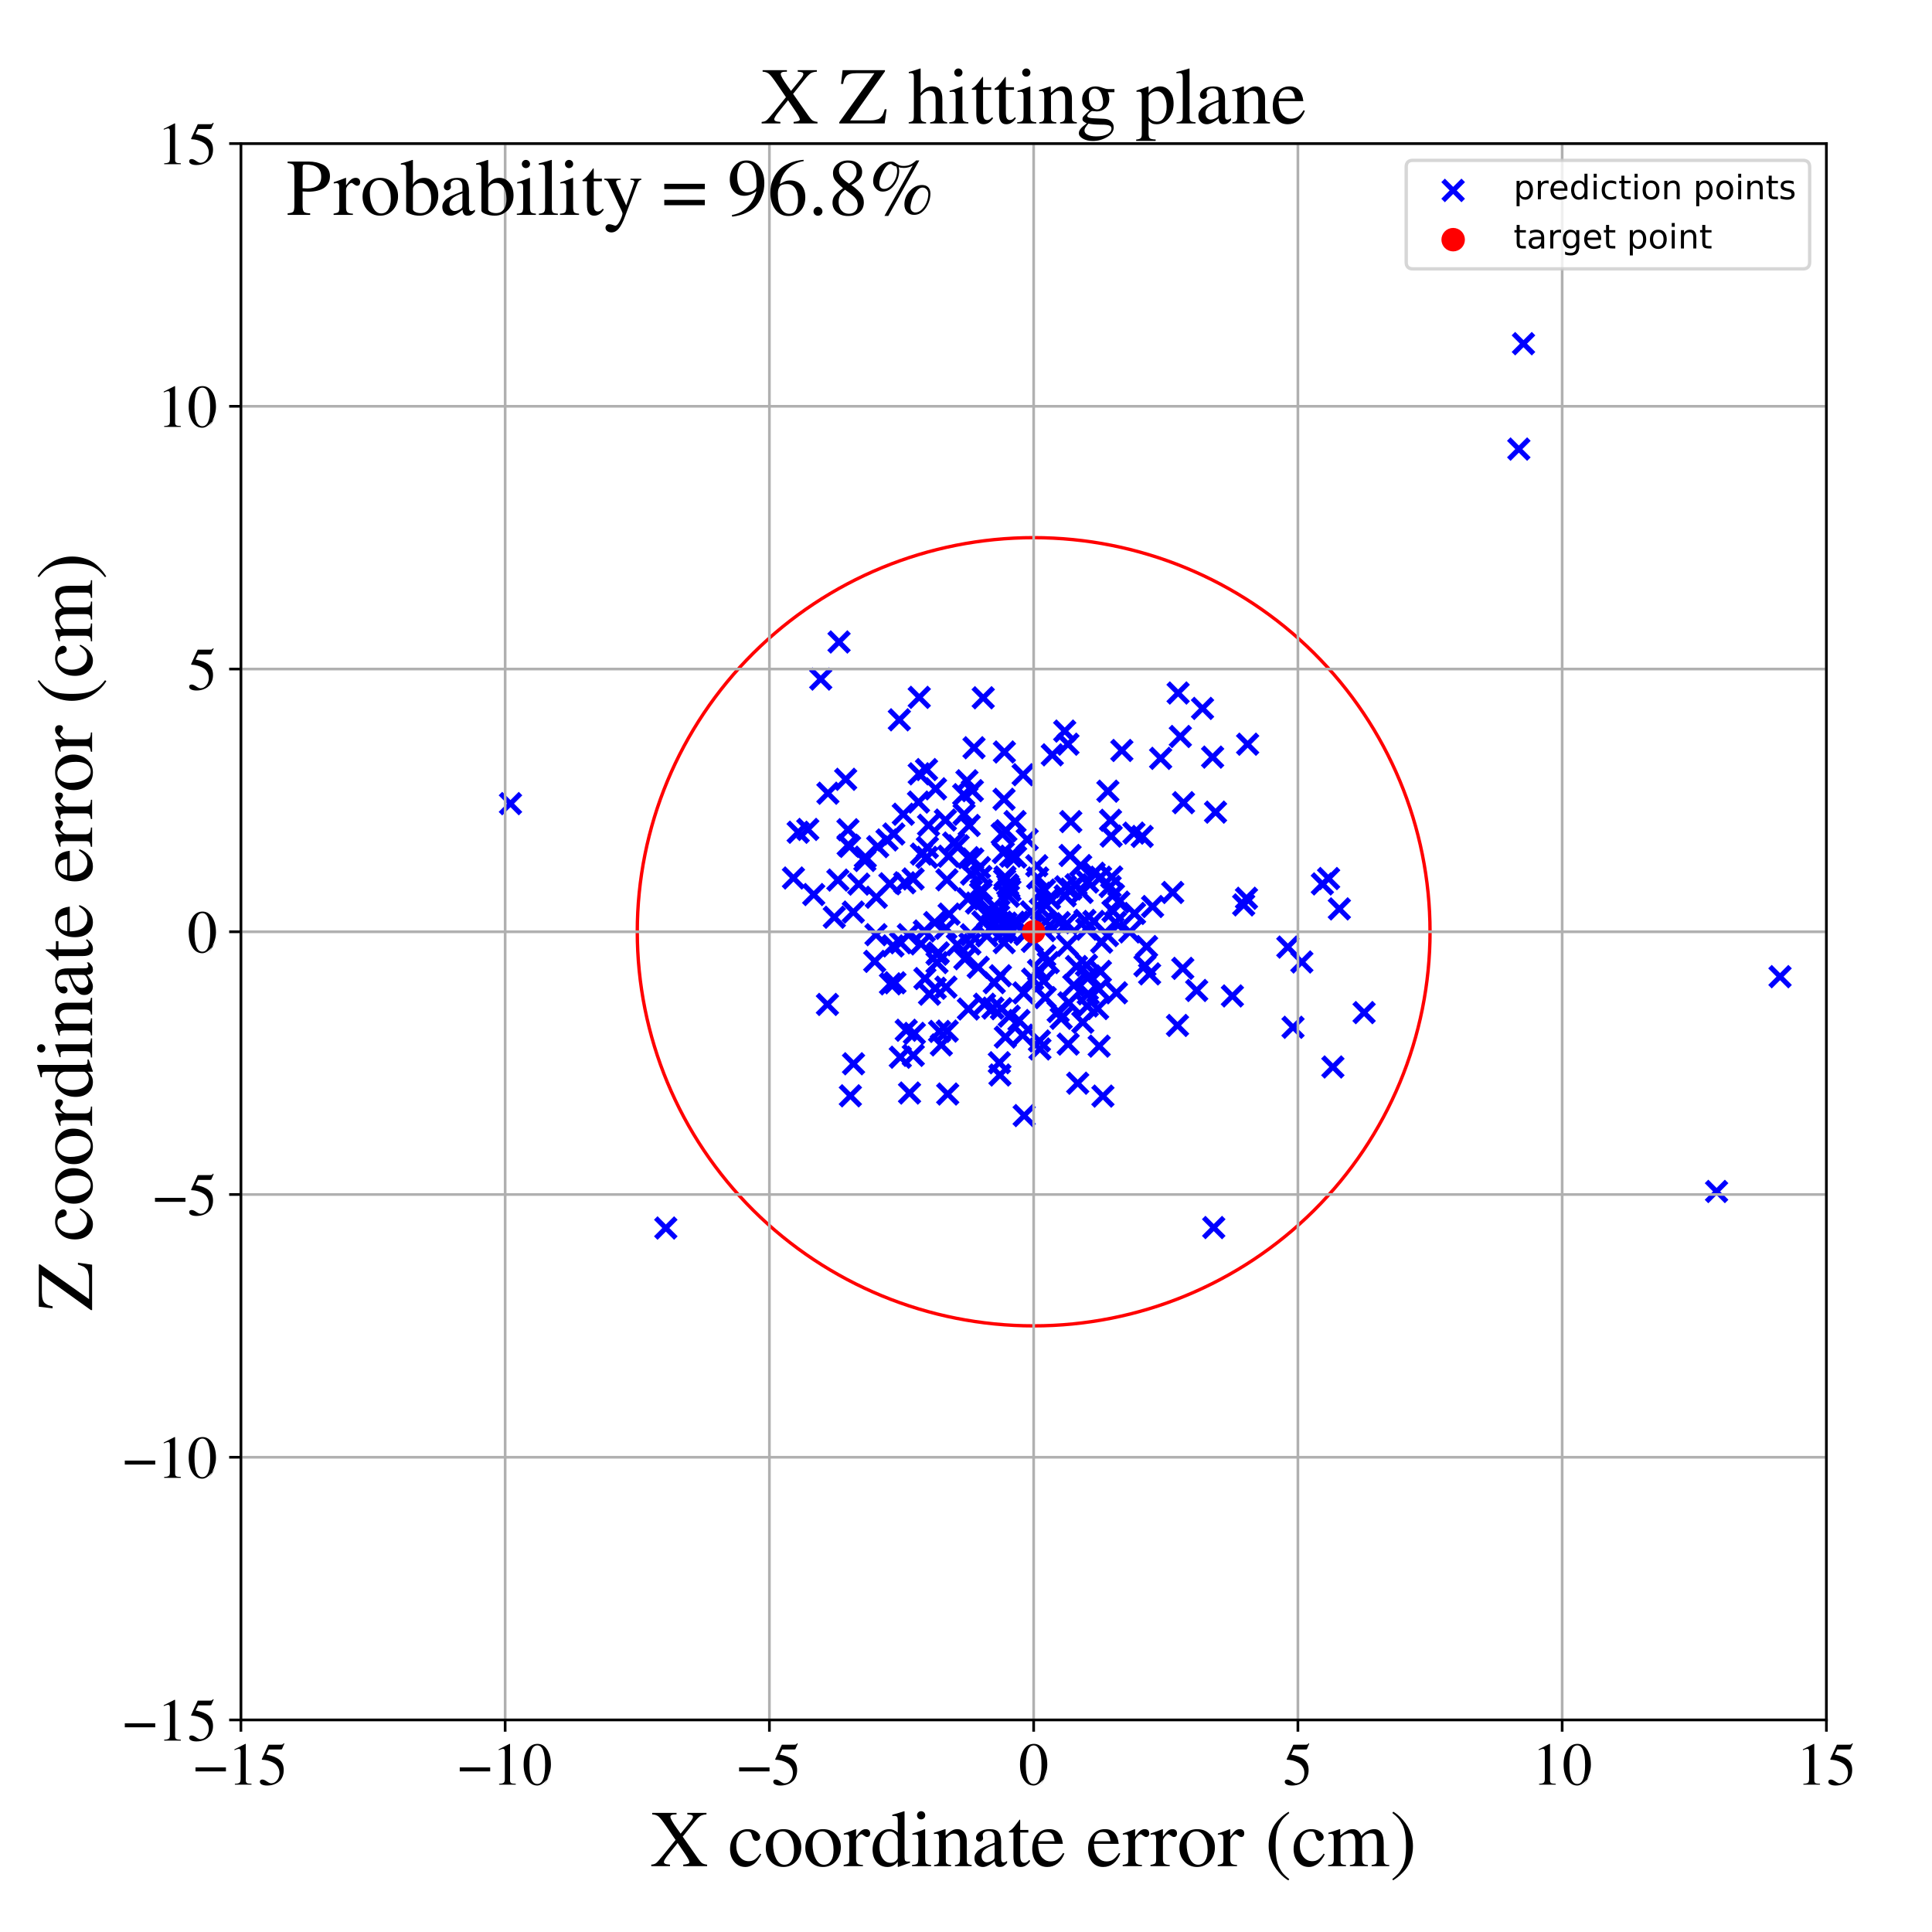 <?xml version="1.0" encoding="utf-8" standalone="no"?>
<!DOCTYPE svg PUBLIC "-//W3C//DTD SVG 1.1//EN"
  "http://www.w3.org/Graphics/SVG/1.1/DTD/svg11.dtd">
<!-- Created with matplotlib (https://matplotlib.org/) -->
<svg height="576pt" version="1.1" viewBox="0 0 576 576" width="576pt" xmlns="http://www.w3.org/2000/svg" xmlns:xlink="http://www.w3.org/1999/xlink">
 <defs>
  <style type="text/css">
*{stroke-linecap:butt;stroke-linejoin:round;}
  </style>
 </defs>
 <g id="figure_1">
  <g id="patch_1">
   <path d="M 0 576 
L 576 576 
L 576 0 
L 0 0 
z
" style="fill:#ffffff;"/>
  </g>
  <g id="axes_1">
   <g id="patch_2">
    <path d="M 71.822 512.784 
L 544.52 512.784 
L 544.52 42.802 
L 71.822 42.802 
z
" style="fill:#ffffff;"/>
   </g>
   <g id="PathCollection_1">
    <defs>
     <path d="M -3 3 
L 3 -3 
M -3 -3 
L 3 3 
" id="m1f993c8bdb" style="stroke:#0000ff;stroke-width:1.5;"/>
    </defs>
    <g clip-path="url(#p5552c7dd22)">
     <use style="fill:#0000ff;stroke:#0000ff;stroke-width:1.5;" x="310.135" xlink:href="#m1f993c8bdb" y="266.272"/>
     <use style="fill:#0000ff;stroke:#0000ff;stroke-width:1.5;" x="343.628" xlink:href="#m1f993c8bdb" y="270.263"/>
     <use style="fill:#0000ff;stroke:#0000ff;stroke-width:1.5;" x="327.705" xlink:href="#m1f993c8bdb" y="311.892"/>
     <use style="fill:#0000ff;stroke:#0000ff;stroke-width:1.5;" x="341.34" xlink:href="#m1f993c8bdb" y="287.915"/>
     <use style="fill:#0000ff;stroke:#0000ff;stroke-width:1.5;" x="268.5" xlink:href="#m1f993c8bdb" y="281.08"/>
     <use style="fill:#0000ff;stroke:#0000ff;stroke-width:1.5;" x="298.933" xlink:href="#m1f993c8bdb" y="277.899"/>
     <use style="fill:#0000ff;stroke:#0000ff;stroke-width:1.5;" x="260.785" xlink:href="#m1f993c8bdb" y="286.618"/>
     <use style="fill:#0000ff;stroke:#0000ff;stroke-width:1.5;" x="292.023" xlink:href="#m1f993c8bdb" y="258.665"/>
     <use style="fill:#0000ff;stroke:#0000ff;stroke-width:1.5;" x="305.34" xlink:href="#m1f993c8bdb" y="332.594"/>
     <use style="fill:#0000ff;stroke:#0000ff;stroke-width:1.5;" x="351.903" xlink:href="#m1f993c8bdb" y="219.572"/>
     <use style="fill:#0000ff;stroke:#0000ff;stroke-width:1.5;" x="341.836" xlink:href="#m1f993c8bdb" y="282.202"/>
     <use style="fill:#0000ff;stroke:#0000ff;stroke-width:1.5;" x="272.282" xlink:href="#m1f993c8bdb" y="314.637"/>
     <use style="fill:#0000ff;stroke:#0000ff;stroke-width:1.5;" x="288.665" xlink:href="#m1f993c8bdb" y="255.706"/>
     <use style="fill:#0000ff;stroke:#0000ff;stroke-width:1.5;" x="315.827" xlink:href="#m1f993c8bdb" y="275.068"/>
     <use style="fill:#0000ff;stroke:#0000ff;stroke-width:1.5;" x="261.249" xlink:href="#m1f993c8bdb" y="267.512"/>
     <use style="fill:#0000ff;stroke:#0000ff;stroke-width:1.5;" x="328.443" xlink:href="#m1f993c8bdb" y="280.909"/>
     <use style="fill:#0000ff;stroke:#0000ff;stroke-width:1.5;" x="249.804" xlink:href="#m1f993c8bdb" y="262.383"/>
     <use style="fill:#0000ff;stroke:#0000ff;stroke-width:1.5;" x="511.773" xlink:href="#m1f993c8bdb" y="355.22"/>
     <use style="fill:#0000ff;stroke:#0000ff;stroke-width:1.5;" x="274.063" xlink:href="#m1f993c8bdb" y="207.911"/>
     <use style="fill:#0000ff;stroke:#0000ff;stroke-width:1.5;" x="261.679" xlink:href="#m1f993c8bdb" y="252.423"/>
     <use style="fill:#0000ff;stroke:#0000ff;stroke-width:1.5;" x="302.789" xlink:href="#m1f993c8bdb" y="255.537"/>
     <use style="fill:#0000ff;stroke:#0000ff;stroke-width:1.5;" x="279.352" xlink:href="#m1f993c8bdb" y="286.99"/>
     <use style="fill:#0000ff;stroke:#0000ff;stroke-width:1.5;" x="323.989" xlink:href="#m1f993c8bdb" y="277.031"/>
     <use style="fill:#0000ff;stroke:#0000ff;stroke-width:1.5;" x="310.04" xlink:href="#m1f993c8bdb" y="312.734"/>
     <use style="fill:#0000ff;stroke:#0000ff;stroke-width:1.5;" x="385.495" xlink:href="#m1f993c8bdb" y="306.277"/>
     <use style="fill:#0000ff;stroke:#0000ff;stroke-width:1.5;" x="394.247" xlink:href="#m1f993c8bdb" y="263.53"/>
     <use style="fill:#0000ff;stroke:#0000ff;stroke-width:1.5;" x="252.808" xlink:href="#m1f993c8bdb" y="247.371"/>
     <use style="fill:#0000ff;stroke:#0000ff;stroke-width:1.5;" x="330.186" xlink:href="#m1f993c8bdb" y="278.927"/>
     <use style="fill:#0000ff;stroke:#0000ff;stroke-width:1.5;" x="370.785" xlink:href="#m1f993c8bdb" y="269.783"/>
     <use style="fill:#0000ff;stroke:#0000ff;stroke-width:1.5;" x="346.026" xlink:href="#m1f993c8bdb" y="226.096"/>
     <use style="fill:#0000ff;stroke:#0000ff;stroke-width:1.5;" x="342.739" xlink:href="#m1f993c8bdb" y="290.35"/>
     <use style="fill:#0000ff;stroke:#0000ff;stroke-width:1.5;" x="318.394" xlink:href="#m1f993c8bdb" y="221.874"/>
     <use style="fill:#0000ff;stroke:#0000ff;stroke-width:1.5;" x="328.119" xlink:href="#m1f993c8bdb" y="261.524"/>
     <use style="fill:#0000ff;stroke:#0000ff;stroke-width:1.5;" x="330.97" xlink:href="#m1f993c8bdb" y="264.314"/>
     <use style="fill:#0000ff;stroke:#0000ff;stroke-width:1.5;" x="254.402" xlink:href="#m1f993c8bdb" y="271.922"/>
     <use style="fill:#0000ff;stroke:#0000ff;stroke-width:1.5;" x="276.315" xlink:href="#m1f993c8bdb" y="255.594"/>
     <use style="fill:#0000ff;stroke:#0000ff;stroke-width:1.5;" x="320.125" xlink:href="#m1f993c8bdb" y="293.765"/>
     <use style="fill:#0000ff;stroke:#0000ff;stroke-width:1.5;" x="361.523" xlink:href="#m1f993c8bdb" y="225.723"/>
     <use style="fill:#0000ff;stroke:#0000ff;stroke-width:1.5;" x="358.518" xlink:href="#m1f993c8bdb" y="211.203"/>
     <use style="fill:#0000ff;stroke:#0000ff;stroke-width:1.5;" x="299.339" xlink:href="#m1f993c8bdb" y="238.29"/>
     <use style="fill:#0000ff;stroke:#0000ff;stroke-width:1.5;" x="293.032" xlink:href="#m1f993c8bdb" y="274.834"/>
     <use style="fill:#0000ff;stroke:#0000ff;stroke-width:1.5;" x="282.545" xlink:href="#m1f993c8bdb" y="326.168"/>
     <use style="fill:#0000ff;stroke:#0000ff;stroke-width:1.5;" x="311.408" xlink:href="#m1f993c8bdb" y="265.364"/>
     <use style="fill:#0000ff;stroke:#0000ff;stroke-width:1.5;" x="278.827" xlink:href="#m1f993c8bdb" y="294.633"/>
     <use style="fill:#0000ff;stroke:#0000ff;stroke-width:1.5;" x="367.425" xlink:href="#m1f993c8bdb" y="296.924"/>
     <use style="fill:#0000ff;stroke:#0000ff;stroke-width:1.5;" x="250.15" xlink:href="#m1f993c8bdb" y="191.397"/>
     <use style="fill:#0000ff;stroke:#0000ff;stroke-width:1.5;" x="309.356" xlink:href="#m1f993c8bdb" y="261.747"/>
     <use style="fill:#0000ff;stroke:#0000ff;stroke-width:1.5;" x="288.608" xlink:href="#m1f993c8bdb" y="267.983"/>
     <use style="fill:#0000ff;stroke:#0000ff;stroke-width:1.5;" x="289.651" xlink:href="#m1f993c8bdb" y="260.611"/>
     <use style="fill:#0000ff;stroke:#0000ff;stroke-width:1.5;" x="282.963" xlink:href="#m1f993c8bdb" y="272.524"/>
     <use style="fill:#0000ff;stroke:#0000ff;stroke-width:1.5;" x="322.606" xlink:href="#m1f993c8bdb" y="266.064"/>
     <use style="fill:#0000ff;stroke:#0000ff;stroke-width:1.5;" x="288.279" xlink:href="#m1f993c8bdb" y="232.781"/>
     <use style="fill:#0000ff;stroke:#0000ff;stroke-width:1.5;" x="292.564" xlink:href="#m1f993c8bdb" y="265.345"/>
     <use style="fill:#0000ff;stroke:#0000ff;stroke-width:1.5;" x="294.527" xlink:href="#m1f993c8bdb" y="273.176"/>
     <use style="fill:#0000ff;stroke:#0000ff;stroke-width:1.5;" x="297.939" xlink:href="#m1f993c8bdb" y="316.841"/>
     <use style="fill:#0000ff;stroke:#0000ff;stroke-width:1.5;" x="317.578" xlink:href="#m1f993c8bdb" y="267.084"/>
     <use style="fill:#0000ff;stroke:#0000ff;stroke-width:1.5;" x="340.523" xlink:href="#m1f993c8bdb" y="249.372"/>
     <use style="fill:#0000ff;stroke:#0000ff;stroke-width:1.5;" x="272.606" xlink:href="#m1f993c8bdb" y="308.088"/>
     <use style="fill:#0000ff;stroke:#0000ff;stroke-width:1.5;" x="242.597" xlink:href="#m1f993c8bdb" y="266.698"/>
     <use style="fill:#0000ff;stroke:#0000ff;stroke-width:1.5;" x="336.824" xlink:href="#m1f993c8bdb" y="277.847"/>
     <use style="fill:#0000ff;stroke:#0000ff;stroke-width:1.5;" x="276.83" xlink:href="#m1f993c8bdb" y="246.035"/>
     <use style="fill:#0000ff;stroke:#0000ff;stroke-width:1.5;" x="338.245" xlink:href="#m1f993c8bdb" y="272.33"/>
     <use style="fill:#0000ff;stroke:#0000ff;stroke-width:1.5;" x="294.219" xlink:href="#m1f993c8bdb" y="279.006"/>
     <use style="fill:#0000ff;stroke:#0000ff;stroke-width:1.5;" x="311.761" xlink:href="#m1f993c8bdb" y="274.723"/>
     <use style="fill:#0000ff;stroke:#0000ff;stroke-width:1.5;" x="299.444" xlink:href="#m1f993c8bdb" y="224.194"/>
     <use style="fill:#0000ff;stroke:#0000ff;stroke-width:1.5;" x="246.689" xlink:href="#m1f993c8bdb" y="299.458"/>
     <use style="fill:#0000ff;stroke:#0000ff;stroke-width:1.5;" x="274.597" xlink:href="#m1f993c8bdb" y="281.42"/>
     <use style="fill:#0000ff;stroke:#0000ff;stroke-width:1.5;" x="313.729" xlink:href="#m1f993c8bdb" y="225.043"/>
     <use style="fill:#0000ff;stroke:#0000ff;stroke-width:1.5;" x="349.626" xlink:href="#m1f993c8bdb" y="266.075"/>
     <use style="fill:#0000ff;stroke:#0000ff;stroke-width:1.5;" x="279.734" xlink:href="#m1f993c8bdb" y="284.088"/>
     <use style="fill:#0000ff;stroke:#0000ff;stroke-width:1.5;" x="371.963" xlink:href="#m1f993c8bdb" y="221.873"/>
     <use style="fill:#0000ff;stroke:#0000ff;stroke-width:1.5;" x="282.819" xlink:href="#m1f993c8bdb" y="255.278"/>
     <use style="fill:#0000ff;stroke:#0000ff;stroke-width:1.5;" x="307.455" xlink:href="#m1f993c8bdb" y="271.862"/>
     <use style="fill:#0000ff;stroke:#0000ff;stroke-width:1.5;" x="362.397" xlink:href="#m1f993c8bdb" y="242.129"/>
     <use style="fill:#0000ff;stroke:#0000ff;stroke-width:1.5;" x="312.885" xlink:href="#m1f993c8bdb" y="267.836"/>
     <use style="fill:#0000ff;stroke:#0000ff;stroke-width:1.5;" x="274.051" xlink:href="#m1f993c8bdb" y="230.707"/>
     <use style="fill:#0000ff;stroke:#0000ff;stroke-width:1.5;" x="322.195" xlink:href="#m1f993c8bdb" y="258.054"/>
     <use style="fill:#0000ff;stroke:#0000ff;stroke-width:1.5;" x="315.479" xlink:href="#m1f993c8bdb" y="301.584"/>
     <use style="fill:#0000ff;stroke:#0000ff;stroke-width:1.5;" x="324.182" xlink:href="#m1f993c8bdb" y="299.918"/>
     <use style="fill:#0000ff;stroke:#0000ff;stroke-width:1.5;" x="320.817" xlink:href="#m1f993c8bdb" y="263.781"/>
     <use style="fill:#0000ff;stroke:#0000ff;stroke-width:1.5;" x="322.817" xlink:href="#m1f993c8bdb" y="304.773"/>
     <use style="fill:#0000ff;stroke:#0000ff;stroke-width:1.5;" x="327.24" xlink:href="#m1f993c8bdb" y="300.684"/>
     <use style="fill:#0000ff;stroke:#0000ff;stroke-width:1.5;" x="331.436" xlink:href="#m1f993c8bdb" y="261.465"/>
     <use style="fill:#0000ff;stroke:#0000ff;stroke-width:1.5;" x="270.809" xlink:href="#m1f993c8bdb" y="278.668"/>
     <use style="fill:#0000ff;stroke:#0000ff;stroke-width:1.5;" x="323.914" xlink:href="#m1f993c8bdb" y="287.747"/>
     <use style="fill:#0000ff;stroke:#0000ff;stroke-width:1.5;" x="299.73" xlink:href="#m1f993c8bdb" y="309.187"/>
     <use style="fill:#0000ff;stroke:#0000ff;stroke-width:1.5;" x="295.188" xlink:href="#m1f993c8bdb" y="271.474"/>
     <use style="fill:#0000ff;stroke:#0000ff;stroke-width:1.5;" x="265.295" xlink:href="#m1f993c8bdb" y="263.484"/>
     <use style="fill:#0000ff;stroke:#0000ff;stroke-width:1.5;" x="327.551" xlink:href="#m1f993c8bdb" y="294.883"/>
     <use style="fill:#0000ff;stroke:#0000ff;stroke-width:1.5;" x="309.617" xlink:href="#m1f993c8bdb" y="289.314"/>
     <use style="fill:#0000ff;stroke:#0000ff;stroke-width:1.5;" x="300.441" xlink:href="#m1f993c8bdb" y="263.807"/>
     <use style="fill:#0000ff;stroke:#0000ff;stroke-width:1.5;" x="338.064" xlink:href="#m1f993c8bdb" y="248.384"/>
     <use style="fill:#0000ff;stroke:#0000ff;stroke-width:1.5;" x="318.208" xlink:href="#m1f993c8bdb" y="281.861"/>
     <use style="fill:#0000ff;stroke:#0000ff;stroke-width:1.5;" x="331.817" xlink:href="#m1f993c8bdb" y="271.665"/>
     <use style="fill:#0000ff;stroke:#0000ff;stroke-width:1.5;" x="281.858" xlink:href="#m1f993c8bdb" y="244.493"/>
     <use style="fill:#0000ff;stroke:#0000ff;stroke-width:1.5;" x="282.311" xlink:href="#m1f993c8bdb" y="262.306"/>
     <use style="fill:#0000ff;stroke:#0000ff;stroke-width:1.5;" x="299.13" xlink:href="#m1f993c8bdb" y="254.188"/>
     <use style="fill:#0000ff;stroke:#0000ff;stroke-width:1.5;" x="305.795" xlink:href="#m1f993c8bdb" y="278.041"/>
     <use style="fill:#0000ff;stroke:#0000ff;stroke-width:1.5;" x="397.38" xlink:href="#m1f993c8bdb" y="318.106"/>
     <use style="fill:#0000ff;stroke:#0000ff;stroke-width:1.5;" x="371.622" xlink:href="#m1f993c8bdb" y="267.81"/>
     <use style="fill:#0000ff;stroke:#0000ff;stroke-width:1.5;" x="452.819" xlink:href="#m1f993c8bdb" y="133.892"/>
     <use style="fill:#0000ff;stroke:#0000ff;stroke-width:1.5;" x="301.092" xlink:href="#m1f993c8bdb" y="265.467"/>
     <use style="fill:#0000ff;stroke:#0000ff;stroke-width:1.5;" x="301" xlink:href="#m1f993c8bdb" y="278.238"/>
     <use style="fill:#0000ff;stroke:#0000ff;stroke-width:1.5;" x="257.976" xlink:href="#m1f993c8bdb" y="255.562"/>
     <use style="fill:#0000ff;stroke:#0000ff;stroke-width:1.5;" x="237.965" xlink:href="#m1f993c8bdb" y="248.127"/>
     <use style="fill:#0000ff;stroke:#0000ff;stroke-width:1.5;" x="288.947" xlink:href="#m1f993c8bdb" y="246.103"/>
     <use style="fill:#0000ff;stroke:#0000ff;stroke-width:1.5;" x="266.817" xlink:href="#m1f993c8bdb" y="293.006"/>
     <use style="fill:#0000ff;stroke:#0000ff;stroke-width:1.5;" x="298.115" xlink:href="#m1f993c8bdb" y="320.494"/>
     <use style="fill:#0000ff;stroke:#0000ff;stroke-width:1.5;" x="257.842" xlink:href="#m1f993c8bdb" y="256.539"/>
     <use style="fill:#0000ff;stroke:#0000ff;stroke-width:1.5;" x="274.718" xlink:href="#m1f993c8bdb" y="254.632"/>
     <use style="fill:#0000ff;stroke:#0000ff;stroke-width:1.5;" x="328.818" xlink:href="#m1f993c8bdb" y="326.789"/>
     <use style="fill:#0000ff;stroke:#0000ff;stroke-width:1.5;" x="316.37" xlink:href="#m1f993c8bdb" y="303.6"/>
     <use style="fill:#0000ff;stroke:#0000ff;stroke-width:1.5;" x="289.613" xlink:href="#m1f993c8bdb" y="278.701"/>
     <use style="fill:#0000ff;stroke:#0000ff;stroke-width:1.5;" x="268.129" xlink:href="#m1f993c8bdb" y="214.603"/>
     <use style="fill:#0000ff;stroke:#0000ff;stroke-width:1.5;" x="297.733" xlink:href="#m1f993c8bdb" y="273.103"/>
     <use style="fill:#0000ff;stroke:#0000ff;stroke-width:1.5;" x="304.904" xlink:href="#m1f993c8bdb" y="308.612"/>
     <use style="fill:#0000ff;stroke:#0000ff;stroke-width:1.5;" x="296.024" xlink:href="#m1f993c8bdb" y="300.553"/>
     <use style="fill:#0000ff;stroke:#0000ff;stroke-width:1.5;" x="310.433" xlink:href="#m1f993c8bdb" y="271.119"/>
     <use style="fill:#0000ff;stroke:#0000ff;stroke-width:1.5;" x="296.421" xlink:href="#m1f993c8bdb" y="292.974"/>
     <use style="fill:#0000ff;stroke:#0000ff;stroke-width:1.5;" x="312.545" xlink:href="#m1f993c8bdb" y="286.988"/>
     <use style="fill:#0000ff;stroke:#0000ff;stroke-width:1.5;" x="275.57" xlink:href="#m1f993c8bdb" y="277.559"/>
     <use style="fill:#0000ff;stroke:#0000ff;stroke-width:1.5;" x="292.466" xlink:href="#m1f993c8bdb" y="261.315"/>
     <use style="fill:#0000ff;stroke:#0000ff;stroke-width:1.5;" x="324.274" xlink:href="#m1f993c8bdb" y="262.975"/>
     <use style="fill:#0000ff;stroke:#0000ff;stroke-width:1.5;" x="859.634" xlink:href="#m1f993c8bdb" y="380.608"/>
     <use style="fill:#0000ff;stroke:#0000ff;stroke-width:1.5;" x="298.276" xlink:href="#m1f993c8bdb" y="290.908"/>
     <use style="fill:#0000ff;stroke:#0000ff;stroke-width:1.5;" x="269.306" xlink:href="#m1f993c8bdb" y="242.753"/>
     <use style="fill:#0000ff;stroke:#0000ff;stroke-width:1.5;" x="326.095" xlink:href="#m1f993c8bdb" y="274.7"/>
     <use style="fill:#0000ff;stroke:#0000ff;stroke-width:1.5;" x="334.464" xlink:href="#m1f993c8bdb" y="223.742"/>
     <use style="fill:#0000ff;stroke:#0000ff;stroke-width:1.5;" x="332.852" xlink:href="#m1f993c8bdb" y="295.99"/>
     <use style="fill:#0000ff;stroke:#0000ff;stroke-width:1.5;" x="399.309" xlink:href="#m1f993c8bdb" y="270.978"/>
     <use style="fill:#0000ff;stroke:#0000ff;stroke-width:1.5;" x="317.433" xlink:href="#m1f993c8bdb" y="217.963"/>
     <use style="fill:#0000ff;stroke:#0000ff;stroke-width:1.5;" x="290.009" xlink:href="#m1f993c8bdb" y="256.097"/>
     <use style="fill:#0000ff;stroke:#0000ff;stroke-width:1.5;" x="280.116" xlink:href="#m1f993c8bdb" y="307.5"/>
     <use style="fill:#0000ff;stroke:#0000ff;stroke-width:1.5;" x="307.779" xlink:href="#m1f993c8bdb" y="280.654"/>
     <use style="fill:#0000ff;stroke:#0000ff;stroke-width:1.5;" x="328.07" xlink:href="#m1f993c8bdb" y="289.6"/>
     <use style="fill:#0000ff;stroke:#0000ff;stroke-width:1.5;" x="289.159" xlink:href="#m1f993c8bdb" y="281.416"/>
     <use style="fill:#0000ff;stroke:#0000ff;stroke-width:1.5;" x="300.8" xlink:href="#m1f993c8bdb" y="264.619"/>
     <use style="fill:#0000ff;stroke:#0000ff;stroke-width:1.5;" x="252.87" xlink:href="#m1f993c8bdb" y="251.967"/>
     <use style="fill:#0000ff;stroke:#0000ff;stroke-width:1.5;" x="276.228" xlink:href="#m1f993c8bdb" y="229.438"/>
     <use style="fill:#0000ff;stroke:#0000ff;stroke-width:1.5;" x="275.745" xlink:href="#m1f993c8bdb" y="291.737"/>
     <use style="fill:#0000ff;stroke:#0000ff;stroke-width:1.5;" x="454.204" xlink:href="#m1f993c8bdb" y="102.465"/>
     <use style="fill:#0000ff;stroke:#0000ff;stroke-width:1.5;" x="269.72" xlink:href="#m1f993c8bdb" y="263.19"/>
     <use style="fill:#0000ff;stroke:#0000ff;stroke-width:1.5;" x="305.635" xlink:href="#m1f993c8bdb" y="278.54"/>
     <use style="fill:#0000ff;stroke:#0000ff;stroke-width:1.5;" x="323.457" xlink:href="#m1f993c8bdb" y="274.406"/>
     <use style="fill:#0000ff;stroke:#0000ff;stroke-width:1.5;" x="332.546" xlink:href="#m1f993c8bdb" y="275.03"/>
     <use style="fill:#0000ff;stroke:#0000ff;stroke-width:1.5;" x="284.321" xlink:href="#m1f993c8bdb" y="251.336"/>
     <use style="fill:#0000ff;stroke:#0000ff;stroke-width:1.5;" x="331.968" xlink:href="#m1f993c8bdb" y="266.731"/>
     <use style="fill:#0000ff;stroke:#0000ff;stroke-width:1.5;" x="299.387" xlink:href="#m1f993c8bdb" y="281.035"/>
     <use style="fill:#0000ff;stroke:#0000ff;stroke-width:1.5;" x="244.692" xlink:href="#m1f993c8bdb" y="202.455"/>
     <use style="fill:#0000ff;stroke:#0000ff;stroke-width:1.5;" x="309.09" xlink:href="#m1f993c8bdb" y="258.109"/>
     <use style="fill:#0000ff;stroke:#0000ff;stroke-width:1.5;" x="295.696" xlink:href="#m1f993c8bdb" y="276.39"/>
     <use style="fill:#0000ff;stroke:#0000ff;stroke-width:1.5;" x="252.126" xlink:href="#m1f993c8bdb" y="232.342"/>
     <use style="fill:#0000ff;stroke:#0000ff;stroke-width:1.5;" x="307.861" xlink:href="#m1f993c8bdb" y="291.919"/>
     <use style="fill:#0000ff;stroke:#0000ff;stroke-width:1.5;" x="331.278" xlink:href="#m1f993c8bdb" y="249.269"/>
     <use style="fill:#0000ff;stroke:#0000ff;stroke-width:1.5;" x="271.167" xlink:href="#m1f993c8bdb" y="325.872"/>
     <use style="fill:#0000ff;stroke:#0000ff;stroke-width:1.5;" x="264.448" xlink:href="#m1f993c8bdb" y="250.421"/>
     <use style="fill:#0000ff;stroke:#0000ff;stroke-width:1.5;" x="282.011" xlink:href="#m1f993c8bdb" y="276.751"/>
     <use style="fill:#0000ff;stroke:#0000ff;stroke-width:1.5;" x="303.789" xlink:href="#m1f993c8bdb" y="304.247"/>
     <use style="fill:#0000ff;stroke:#0000ff;stroke-width:1.5;" x="236.555" xlink:href="#m1f993c8bdb" y="261.766"/>
     <use style="fill:#0000ff;stroke:#0000ff;stroke-width:1.5;" x="293.523" xlink:href="#m1f993c8bdb" y="299.396"/>
     <use style="fill:#0000ff;stroke:#0000ff;stroke-width:1.5;" x="254.468" xlink:href="#m1f993c8bdb" y="317.15"/>
     <use style="fill:#0000ff;stroke:#0000ff;stroke-width:1.5;" x="330.3" xlink:href="#m1f993c8bdb" y="235.882"/>
     <use style="fill:#0000ff;stroke:#0000ff;stroke-width:1.5;" x="955.428" xlink:href="#m1f993c8bdb" y="343.256"/>
     <use style="fill:#0000ff;stroke:#0000ff;stroke-width:1.5;" x="317.723" xlink:href="#m1f993c8bdb" y="264.382"/>
     <use style="fill:#0000ff;stroke:#0000ff;stroke-width:1.5;" x="302.622" xlink:href="#m1f993c8bdb" y="244.941"/>
     <use style="fill:#0000ff;stroke:#0000ff;stroke-width:1.5;" x="285.67" xlink:href="#m1f993c8bdb" y="252.149"/>
     <use style="fill:#0000ff;stroke:#0000ff;stroke-width:1.5;" x="356.777" xlink:href="#m1f993c8bdb" y="295.295"/>
     <use style="fill:#0000ff;stroke:#0000ff;stroke-width:1.5;" x="248.737" xlink:href="#m1f993c8bdb" y="273.468"/>
     <use style="fill:#0000ff;stroke:#0000ff;stroke-width:1.5;" x="303.442" xlink:href="#m1f993c8bdb" y="274.924"/>
     <use style="fill:#0000ff;stroke:#0000ff;stroke-width:1.5;" x="302.339" xlink:href="#m1f993c8bdb" y="274.94"/>
     <use style="fill:#0000ff;stroke:#0000ff;stroke-width:1.5;" x="324.44" xlink:href="#m1f993c8bdb" y="296.315"/>
     <use style="fill:#0000ff;stroke:#0000ff;stroke-width:1.5;" x="333.552" xlink:href="#m1f993c8bdb" y="268.945"/>
     <use style="fill:#0000ff;stroke:#0000ff;stroke-width:1.5;" x="388.129" xlink:href="#m1f993c8bdb" y="286.803"/>
     <use style="fill:#0000ff;stroke:#0000ff;stroke-width:1.5;" x="152.193" xlink:href="#m1f993c8bdb" y="239.59"/>
     <use style="fill:#0000ff;stroke:#0000ff;stroke-width:1.5;" x="290.386" xlink:href="#m1f993c8bdb" y="222.933"/>
     <use style="fill:#0000ff;stroke:#0000ff;stroke-width:1.5;" x="292.363" xlink:href="#m1f993c8bdb" y="266.334"/>
     <use style="fill:#0000ff;stroke:#0000ff;stroke-width:1.5;" x="318.459" xlink:href="#m1f993c8bdb" y="311.284"/>
     <use style="fill:#0000ff;stroke:#0000ff;stroke-width:1.5;" x="268.41" xlink:href="#m1f993c8bdb" y="315.202"/>
     <use style="fill:#0000ff;stroke:#0000ff;stroke-width:1.5;" x="299.204" xlink:href="#m1f993c8bdb" y="275.718"/>
     <use style="fill:#0000ff;stroke:#0000ff;stroke-width:1.5;" x="361.859" xlink:href="#m1f993c8bdb" y="365.981"/>
     <use style="fill:#0000ff;stroke:#0000ff;stroke-width:1.5;" x="321.305" xlink:href="#m1f993c8bdb" y="322.945"/>
     <use style="fill:#0000ff;stroke:#0000ff;stroke-width:1.5;" x="253.285" xlink:href="#m1f993c8bdb" y="252.336"/>
     <use style="fill:#0000ff;stroke:#0000ff;stroke-width:1.5;" x="311.482" xlink:href="#m1f993c8bdb" y="284.966"/>
     <use style="fill:#0000ff;stroke:#0000ff;stroke-width:1.5;" x="318.662" xlink:href="#m1f993c8bdb" y="298.986"/>
     <use style="fill:#0000ff;stroke:#0000ff;stroke-width:1.5;" x="270.183" xlink:href="#m1f993c8bdb" y="307.156"/>
     <use style="fill:#0000ff;stroke:#0000ff;stroke-width:1.5;" x="240.834" xlink:href="#m1f993c8bdb" y="247.282"/>
     <use style="fill:#0000ff;stroke:#0000ff;stroke-width:1.5;" x="277.124" xlink:href="#m1f993c8bdb" y="296.412"/>
     <use style="fill:#0000ff;stroke:#0000ff;stroke-width:1.5;" x="318.039" xlink:href="#m1f993c8bdb" y="275.396"/>
     <use style="fill:#0000ff;stroke:#0000ff;stroke-width:1.5;" x="297.828" xlink:href="#m1f993c8bdb" y="271.575"/>
     <use style="fill:#0000ff;stroke:#0000ff;stroke-width:1.5;" x="300.891" xlink:href="#m1f993c8bdb" y="302.957"/>
     <use style="fill:#0000ff;stroke:#0000ff;stroke-width:1.5;" x="406.688" xlink:href="#m1f993c8bdb" y="301.895"/>
     <use style="fill:#0000ff;stroke:#0000ff;stroke-width:1.5;" x="287.309" xlink:href="#m1f993c8bdb" y="236.916"/>
     <use style="fill:#0000ff;stroke:#0000ff;stroke-width:1.5;" x="352.626" xlink:href="#m1f993c8bdb" y="288.702"/>
     <use style="fill:#0000ff;stroke:#0000ff;stroke-width:1.5;" x="351.054" xlink:href="#m1f993c8bdb" y="305.721"/>
     <use style="fill:#0000ff;stroke:#0000ff;stroke-width:1.5;" x="289.898" xlink:href="#m1f993c8bdb" y="235.726"/>
     <use style="fill:#0000ff;stroke:#0000ff;stroke-width:1.5;" x="287.426" xlink:href="#m1f993c8bdb" y="242.772"/>
     <use style="fill:#0000ff;stroke:#0000ff;stroke-width:1.5;" x="266.478" xlink:href="#m1f993c8bdb" y="248.649"/>
     <use style="fill:#0000ff;stroke:#0000ff;stroke-width:1.5;" x="320.944" xlink:href="#m1f993c8bdb" y="288.153"/>
     <use style="fill:#0000ff;stroke:#0000ff;stroke-width:1.5;" x="301.325" xlink:href="#m1f993c8bdb" y="255.26"/>
     <use style="fill:#0000ff;stroke:#0000ff;stroke-width:1.5;" x="276.482" xlink:href="#m1f993c8bdb" y="252.672"/>
     <use style="fill:#0000ff;stroke:#0000ff;stroke-width:1.5;" x="311.905" xlink:href="#m1f993c8bdb" y="269.905"/>
     <use style="fill:#0000ff;stroke:#0000ff;stroke-width:1.5;" x="326.2" xlink:href="#m1f993c8bdb" y="260.344"/>
     <use style="fill:#0000ff;stroke:#0000ff;stroke-width:1.5;" x="306.243" xlink:href="#m1f993c8bdb" y="250.286"/>
     <use style="fill:#0000ff;stroke:#0000ff;stroke-width:1.5;" x="299.891" xlink:href="#m1f993c8bdb" y="247.684"/>
     <use style="fill:#0000ff;stroke:#0000ff;stroke-width:1.5;" x="298.557" xlink:href="#m1f993c8bdb" y="300.735"/>
     <use style="fill:#0000ff;stroke:#0000ff;stroke-width:1.5;" x="287.655" xlink:href="#m1f993c8bdb" y="285.839"/>
     <use style="fill:#0000ff;stroke:#0000ff;stroke-width:1.5;" x="331.09" xlink:href="#m1f993c8bdb" y="244.566"/>
     <use style="fill:#0000ff;stroke:#0000ff;stroke-width:1.5;" x="383.952" xlink:href="#m1f993c8bdb" y="282.359"/>
     <use style="fill:#0000ff;stroke:#0000ff;stroke-width:1.5;" x="278.668" xlink:href="#m1f993c8bdb" y="275.056"/>
     <use style="fill:#0000ff;stroke:#0000ff;stroke-width:1.5;" x="319.242" xlink:href="#m1f993c8bdb" y="244.948"/>
     <use style="fill:#0000ff;stroke:#0000ff;stroke-width:1.5;" x="280.646" xlink:href="#m1f993c8bdb" y="311.524"/>
     <use style="fill:#0000ff;stroke:#0000ff;stroke-width:1.5;" x="279.362" xlink:href="#m1f993c8bdb" y="284.484"/>
     <use style="fill:#0000ff;stroke:#0000ff;stroke-width:1.5;" x="293.136" xlink:href="#m1f993c8bdb" y="208.034"/>
     <use style="fill:#0000ff;stroke:#0000ff;stroke-width:1.5;" x="311.136" xlink:href="#m1f993c8bdb" y="292.469"/>
     <use style="fill:#0000ff;stroke:#0000ff;stroke-width:1.5;" x="530.694" xlink:href="#m1f993c8bdb" y="291.181"/>
     <use style="fill:#0000ff;stroke:#0000ff;stroke-width:1.5;" x="300.668" xlink:href="#m1f993c8bdb" y="267.212"/>
     <use style="fill:#0000ff;stroke:#0000ff;stroke-width:1.5;" x="305.192" xlink:href="#m1f993c8bdb" y="296.019"/>
     <use style="fill:#0000ff;stroke:#0000ff;stroke-width:1.5;" x="265.48" xlink:href="#m1f993c8bdb" y="293.321"/>
     <use style="fill:#0000ff;stroke:#0000ff;stroke-width:1.5;" x="298.793" xlink:href="#m1f993c8bdb" y="248.614"/>
     <use style="fill:#0000ff;stroke:#0000ff;stroke-width:1.5;" x="311.42" xlink:href="#m1f993c8bdb" y="277.454"/>
     <use style="fill:#0000ff;stroke:#0000ff;stroke-width:1.5;" x="278.918" xlink:href="#m1f993c8bdb" y="235.173"/>
     <use style="fill:#0000ff;stroke:#0000ff;stroke-width:1.5;" x="253.527" xlink:href="#m1f993c8bdb" y="326.7"/>
     <use style="fill:#0000ff;stroke:#0000ff;stroke-width:1.5;" x="282.023" xlink:href="#m1f993c8bdb" y="294.298"/>
     <use style="fill:#0000ff;stroke:#0000ff;stroke-width:1.5;" x="272.232" xlink:href="#m1f993c8bdb" y="262.049"/>
     <use style="fill:#0000ff;stroke:#0000ff;stroke-width:1.5;" x="266.224" xlink:href="#m1f993c8bdb" y="282.014"/>
     <use style="fill:#0000ff;stroke:#0000ff;stroke-width:1.5;" x="299.944" xlink:href="#m1f993c8bdb" y="275.209"/>
     <use style="fill:#0000ff;stroke:#0000ff;stroke-width:1.5;" x="246.832" xlink:href="#m1f993c8bdb" y="236.488"/>
     <use style="fill:#0000ff;stroke:#0000ff;stroke-width:1.5;" x="319.254" xlink:href="#m1f993c8bdb" y="265.051"/>
     <use style="fill:#0000ff;stroke:#0000ff;stroke-width:1.5;" x="352.846" xlink:href="#m1f993c8bdb" y="239.31"/>
     <use style="fill:#0000ff;stroke:#0000ff;stroke-width:1.5;" x="285.425" xlink:href="#m1f993c8bdb" y="281.664"/>
     <use style="fill:#0000ff;stroke:#0000ff;stroke-width:1.5;" x="198.503" xlink:href="#m1f993c8bdb" y="366.124"/>
     <use style="fill:#0000ff;stroke:#0000ff;stroke-width:1.5;" x="324.864" xlink:href="#m1f993c8bdb" y="290.965"/>
     <use style="fill:#0000ff;stroke:#0000ff;stroke-width:1.5;" x="351.239" xlink:href="#m1f993c8bdb" y="206.612"/>
     <use style="fill:#0000ff;stroke:#0000ff;stroke-width:1.5;" x="291.646" xlink:href="#m1f993c8bdb" y="288.388"/>
     <use style="fill:#0000ff;stroke:#0000ff;stroke-width:1.5;" x="299.623" xlink:href="#m1f993c8bdb" y="261.467"/>
     <use style="fill:#0000ff;stroke:#0000ff;stroke-width:1.5;" x="396.106" xlink:href="#m1f993c8bdb" y="261.925"/>
     <use style="fill:#0000ff;stroke:#0000ff;stroke-width:1.5;" x="282.4" xlink:href="#m1f993c8bdb" y="307.401"/>
     <use style="fill:#0000ff;stroke:#0000ff;stroke-width:1.5;" x="311.619" xlink:href="#m1f993c8bdb" y="297.425"/>
     <use style="fill:#0000ff;stroke:#0000ff;stroke-width:1.5;" x="273.841" xlink:href="#m1f993c8bdb" y="239.128"/>
     <use style="fill:#0000ff;stroke:#0000ff;stroke-width:1.5;" x="305.033" xlink:href="#m1f993c8bdb" y="230.972"/>
     <use style="fill:#0000ff;stroke:#0000ff;stroke-width:1.5;" x="309.889" xlink:href="#m1f993c8bdb" y="310.347"/>
     <use style="fill:#0000ff;stroke:#0000ff;stroke-width:1.5;" x="299.518" xlink:href="#m1f993c8bdb" y="262.294"/>
     <use style="fill:#0000ff;stroke:#0000ff;stroke-width:1.5;" x="319.033" xlink:href="#m1f993c8bdb" y="255.048"/>
     <use style="fill:#0000ff;stroke:#0000ff;stroke-width:1.5;" x="256.031" xlink:href="#m1f993c8bdb" y="263.59"/>
     <use style="fill:#0000ff;stroke:#0000ff;stroke-width:1.5;" x="291.126" xlink:href="#m1f993c8bdb" y="269.227"/>
     <use style="fill:#0000ff;stroke:#0000ff;stroke-width:1.5;" x="288.709" xlink:href="#m1f993c8bdb" y="300.825"/>
     <use style="fill:#0000ff;stroke:#0000ff;stroke-width:1.5;" x="261.158" xlink:href="#m1f993c8bdb" y="278.665"/>
    </g>
   </g>
   <g id="PathCollection_2">
    <defs>
     <path d="M 0 3 
C 0.796 3 1.559 2.684 2.121 2.121 
C 2.684 1.559 3 0.796 3 0 
C 3 -0.796 2.684 -1.559 2.121 -2.121 
C 1.559 -2.684 0.796 -3 0 -3 
C -0.796 -3 -1.559 -2.684 -2.121 -2.121 
C -2.684 -1.559 -3 -0.796 -3 0 
C -3 0.796 -2.684 1.559 -2.121 2.121 
C -1.559 2.684 -0.796 3 0 3 
z
" id="m0ba74f28fa" style="stroke:#ff0000;"/>
    </defs>
    <g clip-path="url(#p5552c7dd22)">
     <use style="fill:#ff0000;stroke:#ff0000;" x="308.171" xlink:href="#m0ba74f28fa" y="277.793"/>
    </g>
   </g>
   <g id="patch_3">
    <path clip-path="url(#p5552c7dd22)" d="M 308.171 395.288 
C 339.511 395.288 369.572 382.908 391.733 360.875 
C 413.894 338.841 426.346 308.953 426.346 277.793 
C 426.346 246.633 413.894 216.745 391.733 194.711 
C 369.572 172.677 339.511 160.297 308.171 160.297 
C 276.831 160.297 246.77 172.677 224.609 194.711 
C 202.448 216.745 189.997 246.633 189.997 277.793 
C 189.997 308.953 202.448 338.841 224.609 360.875 
C 246.77 382.908 276.831 395.288 308.171 395.288 
z
" style="fill:none;stroke:#ff0000;stroke-linejoin:miter;"/>
   </g>
   <g id="matplotlib.axis_1">
    <g id="xtick_1">
     <g id="line2d_1">
      <path clip-path="url(#p5552c7dd22)" d="M 71.822 512.784 
L 71.822 42.802 
" style="fill:none;stroke:#b0b0b0;stroke-linecap:square;stroke-width:0.8;"/>
     </g>
     <g id="line2d_2">
      <defs>
       <path d="M 0 0 
L 0 3.5 
" id="m5324bed982" style="stroke:#000000;stroke-width:0.8;"/>
      </defs>
      <g>
       <use style="stroke:#000000;stroke-width:0.8;" x="71.822" xlink:href="#m5324bed982" y="512.784"/>
      </g>
     </g>
     <g id="text_1">
      <!-- −15 -->
      <defs>
       <path d="M 3 22 
L 3 28.594 
L 53.406 28.594 
L 53.406 22 
z
" id="FreeSerif-8722"/>
       <path d="M 18.297 59.297 
Q 16.5 59.297 11.094 57.094 
L 11.094 58.5 
L 29.094 67.594 
L 29.906 67.406 
L 29.906 7.406 
Q 29.906 3.797 31.703 2.688 
Q 33.5 1.594 39.406 1.5 
L 39.406 0 
L 11.797 0 
L 11.797 1.5 
Q 17.406 1.703 19.344 3.141 
Q 21.297 4.594 21.297 9.297 
L 21.297 54.594 
Q 21.297 59.297 18.297 59.297 
z
" id="FreeSerif-49"/>
       <path d="M 35.703 19.406 
Q 35.703 24.703 33.344 28.797 
Q 31 32.906 27.641 35.156 
Q 24.297 37.406 20.141 38.844 
Q 16 40.297 12.953 40.75 
Q 9.906 41.203 7.594 41.203 
Q 6.406 41.203 6.406 42 
Q 6.406 42.297 6.5 42.5 
L 17.406 66.203 
L 38.297 66.203 
Q 39.906 66.203 40.844 66.703 
Q 41.797 67.203 42.906 68.797 
L 43.797 68.094 
L 40 59.203 
Q 39.594 58.297 37.703 58.297 
L 18.094 58.297 
L 13.906 49.797 
Q 28.5 47.203 35.594 41.344 
Q 42.703 35.5 42.703 24.203 
Q 42.703 18.297 40.844 13.688 
Q 39 9.094 36.141 6.297 
Q 33.297 3.5 29.547 1.703 
Q 25.797 -0.094 22.344 -0.75 
Q 18.906 -1.406 15.406 -1.406 
Q 9.797 -1.406 6.5 0.25 
Q 3.203 1.906 3.203 4.797 
Q 3.203 8.5 7.5 8.5 
Q 10.297 8.5 14.75 5.391 
Q 19.203 2.297 21.797 2.297 
Q 27.703 2.297 31.703 7.25 
Q 35.703 12.203 35.703 19.406 
z
" id="FreeSerif-53"/>
      </defs>
      <g transform="translate(57.746 532.077)scale(0.18 -0.18)">
       <use xlink:href="#FreeSerif-8722"/>
       <use x="56.4" xlink:href="#FreeSerif-49"/>
       <use x="106.4" xlink:href="#FreeSerif-53"/>
      </g>
     </g>
    </g>
    <g id="xtick_2">
     <g id="line2d_3">
      <path clip-path="url(#p5552c7dd22)" d="M 150.605 512.784 
L 150.605 42.802 
" style="fill:none;stroke:#b0b0b0;stroke-linecap:square;stroke-width:0.8;"/>
     </g>
     <g id="line2d_4">
      <g>
       <use style="stroke:#000000;stroke-width:0.8;" x="150.605" xlink:href="#m5324bed982" y="512.784"/>
      </g>
     </g>
     <g id="text_2">
      <!-- −10 -->
      <defs>
       <path d="M 47.594 17.797 
Q 35.203 -1.406 25 -1.406 
Q 14.797 -1.406 8.594 8.391 
Q 2.406 18.203 2.406 33.594 
Q 2.406 48.094 8.594 57.844 
Q 14.797 67.594 25.406 67.594 
Q 35.203 67.594 41.391 58 
Q 47.594 48.406 47.594 33 
Q 47.594 17.797 35.203 -1.406 
z
M 25.094 65 
Q 12 65 12 32.703 
Q 12 1.203 25 1.203 
Q 38 1.203 38 32.797 
Q 38 48.5 34.703 56.75 
Q 31.406 65 25.094 65 
z
" id="FreeSerif-48"/>
      </defs>
      <g transform="translate(136.529 532.077)scale(0.18 -0.18)">
       <use xlink:href="#FreeSerif-8722"/>
       <use x="56.4" xlink:href="#FreeSerif-49"/>
       <use x="106.4" xlink:href="#FreeSerif-48"/>
      </g>
     </g>
    </g>
    <g id="xtick_3">
     <g id="line2d_5">
      <path clip-path="url(#p5552c7dd22)" d="M 229.388 512.784 
L 229.388 42.802 
" style="fill:none;stroke:#b0b0b0;stroke-linecap:square;stroke-width:0.8;"/>
     </g>
     <g id="line2d_6">
      <g>
       <use style="stroke:#000000;stroke-width:0.8;" x="229.388" xlink:href="#m5324bed982" y="512.784"/>
      </g>
     </g>
     <g id="text_3">
      <!-- −5 -->
      <g transform="translate(219.812 532.077)scale(0.18 -0.18)">
       <use xlink:href="#FreeSerif-8722"/>
       <use x="56.4" xlink:href="#FreeSerif-53"/>
      </g>
     </g>
    </g>
    <g id="xtick_4">
     <g id="line2d_7">
      <path clip-path="url(#p5552c7dd22)" d="M 308.171 512.784 
L 308.171 42.802 
" style="fill:none;stroke:#b0b0b0;stroke-linecap:square;stroke-width:0.8;"/>
     </g>
     <g id="line2d_8">
      <g>
       <use style="stroke:#000000;stroke-width:0.8;" x="308.171" xlink:href="#m5324bed982" y="512.784"/>
      </g>
     </g>
     <g id="text_4">
      <!-- 0 -->
      <g transform="translate(303.671 532.077)scale(0.18 -0.18)">
       <use xlink:href="#FreeSerif-48"/>
      </g>
     </g>
    </g>
    <g id="xtick_5">
     <g id="line2d_9">
      <path clip-path="url(#p5552c7dd22)" d="M 386.954 512.784 
L 386.954 42.802 
" style="fill:none;stroke:#b0b0b0;stroke-linecap:square;stroke-width:0.8;"/>
     </g>
     <g id="line2d_10">
      <g>
       <use style="stroke:#000000;stroke-width:0.8;" x="386.954" xlink:href="#m5324bed982" y="512.784"/>
      </g>
     </g>
     <g id="text_5">
      <!-- 5 -->
      <g transform="translate(382.454 532.077)scale(0.18 -0.18)">
       <use xlink:href="#FreeSerif-53"/>
      </g>
     </g>
    </g>
    <g id="xtick_6">
     <g id="line2d_11">
      <path clip-path="url(#p5552c7dd22)" d="M 465.737 512.784 
L 465.737 42.802 
" style="fill:none;stroke:#b0b0b0;stroke-linecap:square;stroke-width:0.8;"/>
     </g>
     <g id="line2d_12">
      <g>
       <use style="stroke:#000000;stroke-width:0.8;" x="465.737" xlink:href="#m5324bed982" y="512.784"/>
      </g>
     </g>
     <g id="text_6">
      <!-- 10 -->
      <g transform="translate(456.737 532.077)scale(0.18 -0.18)">
       <use xlink:href="#FreeSerif-49"/>
       <use x="50" xlink:href="#FreeSerif-48"/>
      </g>
     </g>
    </g>
    <g id="xtick_7">
     <g id="line2d_13">
      <path clip-path="url(#p5552c7dd22)" d="M 544.52 512.784 
L 544.52 42.802 
" style="fill:none;stroke:#b0b0b0;stroke-linecap:square;stroke-width:0.8;"/>
     </g>
     <g id="line2d_14">
      <g>
       <use style="stroke:#000000;stroke-width:0.8;" x="544.52" xlink:href="#m5324bed982" y="512.784"/>
      </g>
     </g>
     <g id="text_7">
      <!-- 15 -->
      <g transform="translate(535.52 532.077)scale(0.18 -0.18)">
       <use xlink:href="#FreeSerif-49"/>
       <use x="50" xlink:href="#FreeSerif-53"/>
      </g>
     </g>
    </g>
    <g id="text_8">
     <!-- X coordinate error (cm) -->
     <defs>
      <path d="M 69.594 66.203 
L 69.594 64.297 
Q 64.703 64 62.047 62.344 
Q 59.406 60.703 54.703 54.906 
L 40.094 36.703 
L 59.297 9.297 
Q 62.297 5 64.297 3.703 
Q 66.297 2.406 70.406 1.906 
L 70.406 0 
L 40.703 0 
L 40.703 1.906 
Q 44.797 2.297 46.594 2.938 
Q 48.406 3.594 48.406 5 
Q 48.406 7.203 43.297 14.797 
L 33.797 28.797 
L 21.906 14 
Q 16.703 7.5 16.703 5.406 
Q 16.703 3.703 18.297 2.953 
Q 19.906 2.203 24.297 1.906 
L 24.297 0 
L 1 0 
L 1 1.906 
Q 4.906 2.203 7 3.797 
Q 9.094 5.406 15.5 13.297 
L 31.203 32.594 
L 20.297 48.594 
Q 13.297 58.906 10.25 61.5 
Q 7.203 64.094 2.203 64.297 
L 2.203 66.203 
L 32.406 66.203 
L 32.406 64.297 
L 29.594 64.203 
Q 24.797 64.094 24.797 61.297 
Q 24.797 58.094 33.297 46.297 
L 37.5 40.406 
L 48.797 54.203 
Q 52.797 59.203 52.797 61.094 
Q 52.797 62.797 51.344 63.438 
Q 49.906 64.094 45.797 64.297 
L 45.797 66.203 
z
" id="FreeSerif-88"/>
      <path id="FreeSerif-32"/>
      <path d="M 2.5 21.297 
Q 2.5 32.406 9.047 39.203 
Q 15.594 46 24.406 46 
Q 30.703 46 35.25 42.953 
Q 39.797 39.906 39.797 35.703 
Q 39.797 34 38.391 32.75 
Q 37 31.5 35 31.5 
Q 31.594 31.5 30.297 36.094 
L 29.703 38.297 
Q 28.906 41.094 27.703 42.094 
Q 26.5 43.094 23.797 43.094 
Q 17.703 43.094 13.953 38.25 
Q 10.203 33.406 10.203 25.703 
Q 10.203 17.094 14.547 11.641 
Q 18.906 6.203 25.703 6.203 
Q 30 6.203 33.094 8.25 
Q 36.203 10.297 39.797 15.594 
L 41.203 14.703 
Q 40.203 12.703 39.453 11.391 
Q 38.703 10.094 36.75 7.5 
Q 34.797 4.906 32.891 3.297 
Q 31 1.703 27.891 0.344 
Q 24.797 -1 21.5 -1 
Q 13.203 -1 7.844 5.25 
Q 2.5 11.5 2.5 21.297 
z
" id="FreeSerif-99"/>
      <path d="M 24.594 46 
Q 34.203 46 40.391 39.594 
Q 46.594 33.203 46.594 23.406 
Q 46.594 13 40.188 6 
Q 33.797 -1 24.391 -1 
Q 15 -1 8.75 5.75 
Q 2.5 12.5 2.5 22.594 
Q 2.5 32.906 8.641 39.453 
Q 14.797 46 24.594 46 
z
M 11.5 27.5 
Q 11.5 16.797 15.391 9.297 
Q 19.297 1.797 25.594 1.797 
Q 31.203 1.797 34.391 6.594 
Q 37.594 11.406 37.594 19.906 
Q 37.594 30.203 33.594 36.703 
Q 29.594 43.203 23.297 43.203 
Q 18 43.203 14.75 38.891 
Q 11.5 34.594 11.5 27.5 
z
" id="FreeSerif-111"/>
      <path d="M 30.094 36.203 
Q 28.594 36.203 26.391 37.953 
Q 24.203 39.703 23.5 39.703 
Q 21.5 39.703 19 36.797 
Q 16.5 33.906 16.5 31.5 
L 16.5 9 
Q 16.5 4.703 18.203 3.203 
Q 19.906 1.703 25 1.5 
L 25 0 
L 1 0 
L 1 1.5 
Q 5.797 2.406 6.938 3.5 
Q 8.094 4.594 8.094 8.406 
L 8.094 33.406 
Q 8.094 36.703 7.344 38.047 
Q 6.594 39.406 4.703 39.406 
Q 3.094 39.406 1.203 39 
L 1.203 40.594 
Q 9.203 43.203 16 46 
L 16.5 45.797 
L 16.5 36.594 
Q 20.203 41.906 22.797 43.953 
Q 25.406 46 28.5 46 
Q 31.094 46 32.547 44.594 
Q 34 43.203 34 40.703 
Q 34 38.594 32.953 37.391 
Q 31.906 36.203 30.094 36.203 
z
" id="FreeSerif-114"/>
      <path d="M 34.203 -1 
L 33.797 -0.703 
L 33.797 5.703 
Q 29 -1 21 -1 
Q 12.703 -1 7.594 4.953 
Q 2.5 10.906 2.5 20.5 
Q 2.5 31.094 8.594 38.547 
Q 14.703 46 23.297 46 
Q 28.703 46 33.797 41.703 
L 33.797 57.297 
Q 33.797 60.406 32.891 61.406 
Q 32 62.406 29.203 62.406 
Q 27.797 62.406 27 62.297 
L 27 63.906 
Q 36.094 66.297 41.703 68.297 
L 42.203 68.094 
L 42.203 11.406 
Q 42.203 7.906 43.047 6.797 
Q 43.906 5.703 46.594 5.703 
Q 47.094 5.703 48.906 5.797 
L 48.906 4.203 
z
M 24.906 4.203 
Q 28.703 4.203 31.25 6.344 
Q 33.797 8.5 33.797 10.203 
L 33.797 33.203 
Q 33.797 37.203 30.688 40.203 
Q 27.594 43.203 23.594 43.203 
Q 17.906 43.203 14.5 38.094 
Q 11.094 33 11.094 24.5 
Q 11.094 15.297 14.891 9.75 
Q 18.703 4.203 24.906 4.203 
z
" id="FreeSerif-100"/>
      <path d="M 6.203 39.297 
Q 4 39.297 2 39 
L 2 40.5 
Q 9 42.5 17.5 46 
L 17.906 45.703 
L 17.906 10.203 
Q 17.906 4.797 19.156 3.344 
Q 20.406 1.906 25.297 1.5 
L 25.297 0 
L 1.594 0 
L 1.594 1.5 
Q 6.797 1.797 8.141 3.297 
Q 9.5 4.797 9.5 10.203 
L 9.5 33.406 
Q 9.5 36.703 8.75 38 
Q 8 39.297 6.203 39.297 
z
M 12.797 68.297 
Q 15 68.297 16.5 66.797 
Q 18 65.297 18 63.203 
Q 18 61 16.5 59.547 
Q 15 58.094 12.797 58.094 
Q 10.703 58.094 9.25 59.594 
Q 7.797 61.094 7.797 63.188 
Q 7.797 65.297 9.297 66.797 
Q 10.797 68.297 12.797 68.297 
z
" id="FreeSerif-105"/>
      <path d="M 1 39.797 
L 1 41.5 
Q 8.406 43.703 14.797 46 
L 15.5 45.797 
L 15.5 37.906 
Q 20.594 42.703 23.547 44.344 
Q 26.5 46 30 46 
Q 35.5 46 38.641 42.047 
Q 41.797 38.094 41.797 31 
L 41.797 8.094 
Q 41.797 4.406 43 3.156 
Q 44.203 1.906 47.906 1.5 
L 47.906 0 
L 27.094 0 
L 27.094 1.5 
Q 30.906 1.797 32.156 3.5 
Q 33.406 5.203 33.406 9.906 
L 33.406 30.797 
Q 33.406 40.5 26.094 40.5 
Q 23.594 40.5 21.5 39.344 
Q 19.406 38.203 15.797 34.797 
L 15.797 6.703 
Q 15.797 4 17.188 2.891 
Q 18.594 1.797 22.406 1.5 
L 22.406 0 
L 1.203 0 
L 1.203 1.5 
Q 5 1.797 6.203 3.25 
Q 7.406 4.703 7.406 9 
L 7.406 33.797 
Q 7.406 37.5 6.594 38.844 
Q 5.797 40.203 3.703 40.203 
Q 1.797 40.203 1 39.797 
z
" id="FreeSerif-110"/>
      <path d="M 2.5 9.703 
Q 2.5 11.5 2.891 13.047 
Q 3.297 14.594 4.297 15.938 
Q 5.297 17.297 6.188 18.391 
Q 7.094 19.5 8.891 20.641 
Q 10.703 21.797 11.891 22.547 
Q 13.094 23.297 15.547 24.344 
Q 18 25.406 19.297 25.953 
Q 20.594 26.5 23.391 27.594 
Q 26.203 28.703 27.5 29.203 
L 27.5 35.297 
Q 27.5 43.594 19.906 43.594 
Q 16.906 43.594 14.797 42.141 
Q 12.703 40.703 12.703 38.703 
Q 12.703 37.906 12.953 36.5 
Q 13.203 35.094 13.203 34.703 
Q 13.203 33 11.844 31.75 
Q 10.5 30.5 8.703 30.5 
Q 7 30.5 5.703 31.797 
Q 4.406 33.094 4.406 34.797 
Q 4.406 39.5 9.25 42.75 
Q 14.094 46 21.203 46 
Q 29.406 46 32.5 42.047 
Q 35.594 38.094 35.594 30 
L 35.594 10.5 
Q 35.594 7.203 36.25 5.953 
Q 36.906 4.703 38.594 4.703 
Q 40.703 4.703 43 6.594 
L 43 4 
Q 40.406 1.094 38.453 0.047 
Q 36.5 -1 34 -1 
Q 30.906 -1 29.453 0.703 
Q 28 2.406 27.594 6.297 
Q 19 -1 13 -1 
Q 8.406 -1 5.453 2 
Q 2.5 5 2.5 9.703 
z
M 27.5 12.297 
L 27.5 26.797 
Q 18.5 23.5 14.891 20.391 
Q 11.297 17.297 11.297 12.906 
Q 11.297 8.797 13.297 6.797 
Q 15.297 4.797 17.594 4.797 
Q 21 4.797 24.906 7.094 
Q 26.5 8 27 9 
Q 27.5 10 27.5 12.297 
z
" id="FreeSerif-97"/>
      <path d="M 25.906 45 
L 25.906 41.797 
L 15.797 41.797 
L 15.797 13.203 
Q 15.797 8.5 17 6.344 
Q 18.203 4.203 21 4.203 
Q 24.094 4.203 27 7.703 
L 28.297 6.594 
Q 23.5 -1 16.297 -1 
Q 7.406 -1 7.406 11.703 
L 7.406 41.797 
L 2.094 41.797 
Q 1.703 42.094 1.703 42.5 
Q 1.703 43 2 43.297 
Q 2.297 43.594 3.141 44.141 
Q 4 44.703 5.203 45.641 
Q 6.406 46.594 8.5 49.094 
Q 10.594 51.594 13.094 55.094 
Q 14.703 57.406 15.094 57.906 
Q 15.797 57.906 15.797 56.594 
L 15.797 45 
z
" id="FreeSerif-116"/>
      <path d="M 9.703 27.703 
Q 9.906 21.406 11.406 16.844 
Q 12.906 12.297 15.297 10.047 
Q 17.703 7.797 20.141 6.844 
Q 22.594 5.906 25.297 5.906 
Q 30.094 5.906 33.641 8.297 
Q 37.203 10.703 40.797 16.406 
L 42.406 15.703 
Q 39.297 7.594 33.797 3.297 
Q 28.297 -1 21.203 -1 
Q 12.594 -1 7.547 5.047 
Q 2.5 11.094 2.5 21.406 
Q 2.5 32.5 8.344 39.25 
Q 14.203 46 23.406 46 
Q 31 46 35.203 41.453 
Q 39.406 36.906 40.5 27.703 
z
M 9.906 30.906 
L 30.297 30.906 
Q 29.297 37.406 27.188 39.906 
Q 25.094 42.406 20.5 42.406 
Q 11.5 42.406 9.906 30.906 
z
" id="FreeSerif-101"/>
      <path d="M 29.203 -17.703 
Q 26.594 -16.094 23.797 -13.844 
Q 21 -11.594 17.453 -7.594 
Q 13.906 -3.594 11.203 0.953 
Q 8.5 5.5 6.641 11.891 
Q 4.797 18.297 4.797 25.203 
Q 4.797 32.406 6.641 38.844 
Q 8.5 45.297 11 49.547 
Q 13.5 53.797 17.344 57.75 
Q 21.203 61.703 23.703 63.594 
Q 26.203 65.5 29.5 67.594 
L 30.406 66 
Q 26 62.406 23.297 59.5 
Q 20.594 56.594 18.094 51.938 
Q 15.594 47.297 14.5 40.844 
Q 13.406 34.406 13.406 25.5 
Q 13.406 16.203 14.5 9.5 
Q 15.594 2.797 18.094 -1.953 
Q 20.594 -6.703 23.297 -9.703 
Q 26 -12.703 30.406 -16.094 
z
" id="FreeSerif-40"/>
      <path d="M 1.297 39.797 
L 1.297 41.5 
Q 8.5 43.5 15.297 46 
L 16 45.797 
L 16 38.297 
Q 22.203 43 25.203 44.5 
Q 28.203 46 31.5 46 
Q 39.406 46 42.094 37.594 
Q 49.906 46 58.406 46 
Q 70 46 70 28.203 
L 70 7.594 
Q 70 2 74.297 1.703 
L 76.906 1.5 
L 76.906 0 
L 55 0 
L 55 1.5 
Q 59.406 2 60.5 3.203 
Q 61.594 4.406 61.594 8.703 
L 61.594 29.797 
Q 61.594 36 60 38.391 
Q 58.406 40.797 54.094 40.797 
Q 47.5 40.797 43.203 34.703 
L 43.203 9.5 
Q 43.203 4.797 44.641 3.188 
Q 46.094 1.594 50.406 1.5 
L 50.406 0 
L 28 0 
L 28 1.5 
Q 32.297 1.797 33.547 3.094 
Q 34.797 4.406 34.797 8.594 
L 34.797 30.297 
Q 34.797 40.797 28.203 40.797 
Q 25.406 40.797 21.953 39.391 
Q 18.5 38 16.406 34.906 
L 16.406 6.703 
Q 16.406 3.797 17.797 2.75 
Q 19.203 1.703 23.203 1.5 
L 23.203 0 
L 1 0 
L 1 1.5 
Q 5.203 1.594 6.594 3 
Q 8 4.406 8 8.5 
L 8 33.797 
Q 8 37.406 7.25 38.797 
Q 6.5 40.203 4.5 40.203 
Q 3 40.203 1.297 39.797 
z
" id="FreeSerif-109"/>
      <path d="M 4.047 67.703 
Q 6.656 66.094 9.453 63.844 
Q 12.25 61.594 15.797 57.594 
Q 19.344 53.594 22.047 49.047 
Q 24.75 44.5 26.594 38.094 
Q 28.453 31.703 28.453 24.797 
Q 28.453 17.594 26.594 11.141 
Q 24.75 4.703 22.25 0.453 
Q 19.75 -3.797 15.891 -7.75 
Q 12.047 -11.703 9.547 -13.594 
Q 7.047 -15.5 3.75 -17.594 
L 2.844 -16 
Q 7.25 -12.406 9.953 -9.5 
Q 12.656 -6.594 15.156 -1.938 
Q 17.656 2.703 18.75 9.141 
Q 19.844 15.594 19.844 24.5 
Q 19.844 33.797 18.75 40.5 
Q 17.656 47.203 15.156 51.953 
Q 12.656 56.703 9.953 59.703 
Q 7.25 62.703 2.844 66.094 
z
" id="FreeSerif-41"/>
     </defs>
     <g transform="translate(193.922 556.375)scale(0.24 -0.24)">
      <use xlink:href="#FreeSerif-88"/>
      <use x="71.4" xlink:href="#FreeSerif-32"/>
      <use x="96.4" xlink:href="#FreeSerif-99"/>
      <use x="140.784" xlink:href="#FreeSerif-111"/>
      <use x="189.884" xlink:href="#FreeSerif-111"/>
      <use x="238.969" xlink:href="#FreeSerif-114"/>
      <use x="273.453" xlink:href="#FreeSerif-100"/>
      <use x="323.353" xlink:href="#FreeSerif-105"/>
      <use x="351.137" xlink:href="#FreeSerif-110"/>
      <use x="400.037" xlink:href="#FreeSerif-97"/>
      <use x="443.522" xlink:href="#FreeSerif-116"/>
      <use x="471.822" xlink:href="#FreeSerif-101"/>
      <use x="516.222" xlink:href="#FreeSerif-32"/>
      <use x="541.222" xlink:href="#FreeSerif-101"/>
      <use x="585.606" xlink:href="#FreeSerif-114"/>
      <use x="620.106" xlink:href="#FreeSerif-114"/>
      <use x="654.59" xlink:href="#FreeSerif-111"/>
      <use x="703.675" xlink:href="#FreeSerif-114"/>
      <use x="738.175" xlink:href="#FreeSerif-32"/>
      <use x="763.175" xlink:href="#FreeSerif-40"/>
      <use x="796.475" xlink:href="#FreeSerif-99"/>
      <use x="840.859" xlink:href="#FreeSerif-109"/>
      <use x="918.759" xlink:href="#FreeSerif-41"/>
     </g>
    </g>
   </g>
   <g id="matplotlib.axis_2">
    <g id="ytick_1">
     <g id="line2d_15">
      <path clip-path="url(#p5552c7dd22)" d="M 71.822 512.784 
L 544.52 512.784 
" style="fill:none;stroke:#b0b0b0;stroke-linecap:square;stroke-width:0.8;"/>
     </g>
     <g id="line2d_16">
      <defs>
       <path d="M 0 0 
L -3.5 0 
" id="m2ba10d24c1" style="stroke:#000000;stroke-width:0.8;"/>
      </defs>
      <g>
       <use style="stroke:#000000;stroke-width:0.8;" x="71.822" xlink:href="#m2ba10d24c1" y="512.784"/>
      </g>
     </g>
     <g id="text_9">
      <!-- −15 -->
      <g transform="translate(36.669 518.931)scale(0.18 -0.18)">
       <use xlink:href="#FreeSerif-8722"/>
       <use x="56.4" xlink:href="#FreeSerif-49"/>
       <use x="106.4" xlink:href="#FreeSerif-53"/>
      </g>
     </g>
    </g>
    <g id="ytick_2">
     <g id="line2d_17">
      <path clip-path="url(#p5552c7dd22)" d="M 71.822 434.454 
L 544.52 434.454 
" style="fill:none;stroke:#b0b0b0;stroke-linecap:square;stroke-width:0.8;"/>
     </g>
     <g id="line2d_18">
      <g>
       <use style="stroke:#000000;stroke-width:0.8;" x="71.822" xlink:href="#m2ba10d24c1" y="434.454"/>
      </g>
     </g>
     <g id="text_10">
      <!-- −10 -->
      <g transform="translate(36.669 440.6)scale(0.18 -0.18)">
       <use xlink:href="#FreeSerif-8722"/>
       <use x="56.4" xlink:href="#FreeSerif-49"/>
       <use x="106.4" xlink:href="#FreeSerif-48"/>
      </g>
     </g>
    </g>
    <g id="ytick_3">
     <g id="line2d_19">
      <path clip-path="url(#p5552c7dd22)" d="M 71.822 356.123 
L 544.52 356.123 
" style="fill:none;stroke:#b0b0b0;stroke-linecap:square;stroke-width:0.8;"/>
     </g>
     <g id="line2d_20">
      <g>
       <use style="stroke:#000000;stroke-width:0.8;" x="71.822" xlink:href="#m2ba10d24c1" y="356.123"/>
      </g>
     </g>
     <g id="text_11">
      <!-- −5 -->
      <g transform="translate(45.669 362.27)scale(0.18 -0.18)">
       <use xlink:href="#FreeSerif-8722"/>
       <use x="56.4" xlink:href="#FreeSerif-53"/>
      </g>
     </g>
    </g>
    <g id="ytick_4">
     <g id="line2d_21">
      <path clip-path="url(#p5552c7dd22)" d="M 71.822 277.793 
L 544.52 277.793 
" style="fill:none;stroke:#b0b0b0;stroke-linecap:square;stroke-width:0.8;"/>
     </g>
     <g id="line2d_22">
      <g>
       <use style="stroke:#000000;stroke-width:0.8;" x="71.822" xlink:href="#m2ba10d24c1" y="277.793"/>
      </g>
     </g>
     <g id="text_12">
      <!-- 0 -->
      <g transform="translate(55.822 283.94)scale(0.18 -0.18)">
       <use xlink:href="#FreeSerif-48"/>
      </g>
     </g>
    </g>
    <g id="ytick_5">
     <g id="line2d_23">
      <path clip-path="url(#p5552c7dd22)" d="M 71.822 199.462 
L 544.52 199.462 
" style="fill:none;stroke:#b0b0b0;stroke-linecap:square;stroke-width:0.8;"/>
     </g>
     <g id="line2d_24">
      <g>
       <use style="stroke:#000000;stroke-width:0.8;" x="71.822" xlink:href="#m2ba10d24c1" y="199.462"/>
      </g>
     </g>
     <g id="text_13">
      <!-- 5 -->
      <g transform="translate(55.822 205.609)scale(0.18 -0.18)">
       <use xlink:href="#FreeSerif-53"/>
      </g>
     </g>
    </g>
    <g id="ytick_6">
     <g id="line2d_25">
      <path clip-path="url(#p5552c7dd22)" d="M 71.822 121.132 
L 544.52 121.132 
" style="fill:none;stroke:#b0b0b0;stroke-linecap:square;stroke-width:0.8;"/>
     </g>
     <g id="line2d_26">
      <g>
       <use style="stroke:#000000;stroke-width:0.8;" x="71.822" xlink:href="#m2ba10d24c1" y="121.132"/>
      </g>
     </g>
     <g id="text_14">
      <!-- 10 -->
      <g transform="translate(46.822 127.279)scale(0.18 -0.18)">
       <use xlink:href="#FreeSerif-49"/>
       <use x="50" xlink:href="#FreeSerif-48"/>
      </g>
     </g>
    </g>
    <g id="ytick_7">
     <g id="line2d_27">
      <path clip-path="url(#p5552c7dd22)" d="M 71.822 42.802 
L 544.52 42.802 
" style="fill:none;stroke:#b0b0b0;stroke-linecap:square;stroke-width:0.8;"/>
     </g>
     <g id="line2d_28">
      <g>
       <use style="stroke:#000000;stroke-width:0.8;" x="71.822" xlink:href="#m2ba10d24c1" y="42.802"/>
      </g>
     </g>
     <g id="text_15">
      <!-- 15 -->
      <g transform="translate(46.822 48.948)scale(0.18 -0.18)">
       <use xlink:href="#FreeSerif-49"/>
       <use x="50" xlink:href="#FreeSerif-53"/>
      </g>
     </g>
    </g>
    <g id="text_16">
     <!-- Z coordinate error (cm) -->
     <defs>
      <path d="M 40.297 3.797 
Q 43.094 3.797 45.391 4.297 
Q 47.703 4.797 49.25 5.297 
Q 50.797 5.797 52.141 7.188 
Q 53.5 8.594 54.141 9.297 
Q 54.797 10 55.594 12.047 
Q 56.406 14.094 56.594 14.688 
Q 56.797 15.297 57.5 17.594 
L 59.797 17.594 
L 57.406 0 
L 1 0 
L 1 1.5 
L 44.703 62.406 
L 22.594 62.406 
Q 17.5 62.406 14.203 61.406 
Q 10.906 60.406 9.25 58.203 
Q 7.594 56 7 54.203 
Q 6.406 52.406 5.797 49.094 
L 3.203 49.094 
L 5.203 66.203 
L 57.797 66.203 
L 57.797 64.703 
L 14.594 3.797 
z
" id="FreeSerif-90"/>
     </defs>
     <g transform="translate(27.46 390.829)rotate(-90)scale(0.24 -0.24)">
      <use xlink:href="#FreeSerif-90"/>
      <use x="61.3" xlink:href="#FreeSerif-32"/>
      <use x="86.3" xlink:href="#FreeSerif-99"/>
      <use x="130.684" xlink:href="#FreeSerif-111"/>
      <use x="179.784" xlink:href="#FreeSerif-111"/>
      <use x="228.869" xlink:href="#FreeSerif-114"/>
      <use x="263.353" xlink:href="#FreeSerif-100"/>
      <use x="313.253" xlink:href="#FreeSerif-105"/>
      <use x="341.037" xlink:href="#FreeSerif-110"/>
      <use x="389.937" xlink:href="#FreeSerif-97"/>
      <use x="433.422" xlink:href="#FreeSerif-116"/>
      <use x="461.722" xlink:href="#FreeSerif-101"/>
      <use x="506.122" xlink:href="#FreeSerif-32"/>
      <use x="531.122" xlink:href="#FreeSerif-101"/>
      <use x="575.506" xlink:href="#FreeSerif-114"/>
      <use x="610.006" xlink:href="#FreeSerif-114"/>
      <use x="644.49" xlink:href="#FreeSerif-111"/>
      <use x="693.575" xlink:href="#FreeSerif-114"/>
      <use x="728.075" xlink:href="#FreeSerif-32"/>
      <use x="753.075" xlink:href="#FreeSerif-40"/>
      <use x="786.375" xlink:href="#FreeSerif-99"/>
      <use x="830.759" xlink:href="#FreeSerif-109"/>
      <use x="908.659" xlink:href="#FreeSerif-41"/>
     </g>
    </g>
   </g>
   <g id="patch_4">
    <path d="M 71.822 512.784 
L 71.822 42.802 
" style="fill:none;stroke:#000000;stroke-linecap:square;stroke-linejoin:miter;stroke-width:0.8;"/>
   </g>
   <g id="patch_5">
    <path d="M 544.52 512.784 
L 544.52 42.802 
" style="fill:none;stroke:#000000;stroke-linecap:square;stroke-linejoin:miter;stroke-width:0.8;"/>
   </g>
   <g id="patch_6">
    <path d="M 71.822 512.784 
L 544.52 512.784 
" style="fill:none;stroke:#000000;stroke-linecap:square;stroke-linejoin:miter;stroke-width:0.8;"/>
   </g>
   <g id="patch_7">
    <path d="M 71.822 42.802 
L 544.52 42.802 
" style="fill:none;stroke:#000000;stroke-linecap:square;stroke-linejoin:miter;stroke-width:0.8;"/>
   </g>
   <g id="text_17">
    <!-- Probability = 96.8% -->
    <defs>
     <path d="M 54.094 48.094 
Q 54.094 45.5 53.5 43.094 
Q 52.906 40.703 51.156 38 
Q 49.406 35.297 46.5 33.344 
Q 43.594 31.406 38.594 30.094 
Q 33.594 28.797 27 28.797 
Q 24 28.797 20.094 29.094 
L 20.094 10.906 
Q 20.094 5.406 21.844 3.75 
Q 23.594 2.094 29.5 1.906 
L 29.5 0 
L 1.5 0 
L 1.5 1.906 
Q 7.203 2.406 8.547 4.047 
Q 9.906 5.703 9.906 12 
L 9.906 55.297 
Q 9.906 60.703 8.5 62.203 
Q 7.094 63.703 1.5 64.297 
L 1.5 66.203 
L 27.906 66.203 
Q 32.406 66.203 36.594 65.344 
Q 40.797 64.5 44.938 62.594 
Q 49.094 60.703 51.594 57 
Q 54.094 53.297 54.094 48.094 
z
M 20.094 59.094 
L 20.094 33.094 
Q 23.594 32.797 25.797 32.797 
Q 43.203 32.797 43.203 47.5 
Q 43.203 55.203 38.391 58.844 
Q 33.594 62.5 23.5 62.5 
Q 21.5 62.5 20.797 61.797 
Q 20.094 61.094 20.094 59.094 
z
" id="FreeSerif-80"/>
     <path d="M 16 68.094 
L 16 37.5 
Q 17.5 41.203 21.391 43.594 
Q 25.297 46 29.906 46 
Q 37.406 46 42.453 39.75 
Q 47.5 33.5 47.5 24.297 
Q 47.5 13.594 40.75 6.297 
Q 34 -1 24.094 -1 
Q 18.094 -1 12.844 1.047 
Q 7.594 3.094 7.594 5.406 
L 7.594 57.297 
Q 7.594 60.406 6.641 61.406 
Q 5.703 62.406 2.703 62.406 
Q 1.594 62.406 1 62.297 
L 1 63.906 
Q 8.703 65.797 15.5 68.297 
z
M 16 32.203 
L 16 7 
Q 16 5.094 18.891 3.641 
Q 21.797 2.203 25.703 2.203 
Q 31.906 2.203 35.297 6.797 
Q 38.703 11.406 38.703 19.703 
Q 38.703 28.797 35.25 34.25 
Q 31.797 39.703 25.906 39.703 
Q 22 39.703 19 37.391 
Q 16 35.094 16 32.203 
z
" id="FreeSerif-98"/>
     <path d="M 1 62.297 
L 1 63.906 
Q 10.906 66.297 16.906 68.297 
L 17.297 68.094 
L 17.297 8.406 
Q 17.297 4.297 18.641 3.047 
Q 20 1.797 24.797 1.5 
L 24.797 0 
L 1.203 0 
L 1.203 1.5 
Q 5.906 1.906 7.406 3.297 
Q 8.906 4.703 8.906 8.703 
L 8.906 56.406 
Q 8.906 59.906 8 61.203 
Q 7.094 62.5 4.703 62.5 
Q 2.703 62.5 1 62.297 
z
" id="FreeSerif-108"/>
     <path d="M 14.203 -13.406 
Q 17 -13.406 20.094 -7.203 
Q 23.203 -1 23.203 1.906 
Q 23.203 3.203 18.797 12 
L 5.594 40.406 
Q 4.406 43 0.5 43.594 
L 0.5 45 
L 21.094 45 
L 21.094 43.5 
Q 17.906 43.406 16.594 42.797 
Q 15.297 42.203 15.297 40.797 
Q 15.297 39.297 16.297 37 
L 27.797 11.703 
L 37.5 39.297 
Q 37.906 40.203 37.906 41 
Q 37.906 43.5 33.094 43.5 
L 33.094 45 
L 46.594 45 
L 46.594 43.5 
Q 44.797 43.297 43.75 42.344 
Q 42.703 41.406 41.797 39 
L 26.406 -1.797 
Q 22.406 -12.594 18.453 -17.188 
Q 14.5 -21.797 9.5 -21.797 
Q 6.297 -21.797 4.188 -20.141 
Q 2.094 -18.5 2.094 -16 
Q 2.094 -14.203 3.391 -12.891 
Q 4.703 -11.594 6.406 -11.594 
Q 8.594 -11.594 11.094 -12.5 
Q 13.594 -13.406 14.203 -13.406 
z
" id="FreeSerif-121"/>
     <path d="M 53.406 38.594 
L 53.406 32 
L 3 32 
L 3 38.594 
z
M 53.406 18.594 
L 53.406 12 
L 3 12 
L 3 18.594 
z
" id="FreeSerif-61"/>
     <path d="M 5.906 -2.203 
L 5.594 -0.203 
Q 17 1.797 24.953 9.5 
Q 32.906 17.203 36 29.406 
Q 28.594 23.703 21 23.703 
Q 12.906 23.703 7.953 29.297 
Q 3 34.906 3 44 
Q 3 54.094 8.953 60.844 
Q 14.906 67.594 23.797 67.594 
Q 33.5 67.594 39.703 59.688 
Q 45.906 51.797 45.906 39.406 
Q 45.906 35.406 45.203 31.203 
Q 44.5 27 41.953 21.25 
Q 39.406 15.5 35.297 10.953 
Q 31.203 6.406 23.594 2.703 
Q 16 -1 5.906 -2.203 
z
M 24.594 28 
Q 26.5 28 28.891 28.547 
Q 31.297 29.094 33.75 30.938 
Q 36.203 32.797 36.203 35.5 
L 36.203 39.406 
Q 36.203 64.797 23 64.797 
Q 19.906 64.797 17.703 63.141 
Q 15.5 61.5 14.344 58.797 
Q 13.203 56.094 12.703 53.297 
Q 12.203 50.5 12.203 47.406 
Q 12.203 38.5 15.547 33.25 
Q 18.906 28 24.594 28 
z
" id="FreeSerif-57"/>
     <path d="M 25.797 -1.406 
Q 15.703 -1.406 9.547 6.641 
Q 3.406 14.703 3.406 27.906 
Q 3.406 32 4.203 36.344 
Q 5 40.703 7.703 46.25 
Q 10.406 51.797 14.703 56.188 
Q 19 60.594 26.75 64.047 
Q 34.5 67.5 44.594 68.406 
L 44.797 66.797 
Q 33 64.906 25.094 57.25 
Q 17.203 49.594 15.203 38.297 
Q 19.906 41.094 22.297 41.938 
Q 24.703 42.797 28 42.797 
Q 36.594 42.797 41.688 37.141 
Q 46.797 31.5 46.797 21.906 
Q 46.797 11.594 40.938 5.094 
Q 35.094 -1.406 25.797 -1.406 
z
M 24.203 38.203 
Q 17.406 38.203 15.047 35.203 
Q 12.703 32.203 12.703 26.297 
Q 12.703 14.703 16.5 8.047 
Q 20.297 1.406 26.906 1.406 
Q 32.203 1.406 35 5.844 
Q 37.797 10.297 37.797 18.5 
Q 37.797 27.906 34.25 33.047 
Q 30.703 38.203 24.203 38.203 
z
" id="FreeSerif-54"/>
     <path d="M 12.5 10 
Q 14.797 10 16.438 8.297 
Q 18.094 6.594 18.094 4.297 
Q 18.094 2.094 16.391 0.5 
Q 14.703 -1.094 12.406 -1.094 
Q 10.203 -1.094 8.594 0.5 
Q 7 2.094 7 4.297 
Q 7 6.594 8.641 8.297 
Q 10.297 10 12.5 10 
z
" id="FreeSerif-46"/>
     <path d="M 29 37.094 
Q 38 30.406 41.25 25.844 
Q 44.5 21.297 44.5 15.5 
Q 44.5 7.797 39.141 3.188 
Q 33.797 -1.406 24.797 -1.406 
Q 16.297 -1.406 10.938 3.188 
Q 5.594 7.797 5.594 15.094 
Q 5.594 20.203 8.047 23.641 
Q 10.5 27.094 18.594 33.203 
Q 10.703 40.094 8.453 43.5 
Q 6.203 46.906 6.203 51.797 
Q 6.203 58.594 11.594 63.094 
Q 17 67.594 25.203 67.594 
Q 32.703 67.594 37.547 63.594 
Q 42.406 59.594 42.406 53.406 
Q 42.406 48.297 39.406 44.688 
Q 36.406 41.094 29 37.094 
z
M 21.203 31.203 
Q 16.797 27.703 15 24.203 
Q 13.203 20.703 13.203 15.906 
Q 13.203 9.406 16.703 5.406 
Q 20.203 1.406 25.906 1.406 
Q 30.797 1.406 33.844 4.453 
Q 36.906 7.5 36.906 12.406 
Q 36.906 14 36.547 15.391 
Q 36.203 16.797 35.844 17.844 
Q 35.5 18.906 34.453 20.203 
Q 33.406 21.5 32.75 22.25 
Q 32.094 23 30.391 24.391 
Q 28.703 25.797 27.844 26.391 
Q 27 27 24.641 28.703 
Q 22.297 30.406 21.203 31.203 
z
M 26.094 38.906 
Q 26.203 39 27.453 39.844 
Q 28.703 40.703 29.25 41.203 
Q 29.797 41.703 30.938 42.75 
Q 32.094 43.797 32.688 44.75 
Q 33.297 45.703 34.047 47.047 
Q 34.797 48.406 35.141 50.047 
Q 35.5 51.703 35.5 53.5 
Q 35.5 58.703 32.5 61.75 
Q 29.5 64.797 24.406 64.797 
Q 19.703 64.797 16.641 62 
Q 13.594 59.203 13.594 54.906 
Q 13.594 50.703 16.5 47 
Q 19.406 43.297 26.094 38.906 
z
" id="FreeSerif-56"/>
     <path d="M 66.906 37.094 
Q 71.797 37.094 74.5 34.297 
Q 77.203 31.5 77.203 26.406 
Q 77.203 20.594 74.891 14.891 
Q 72.594 9.203 68.594 5.094 
Q 63.5 0 56.906 0 
Q 51.5 0 48.203 3.547 
Q 44.906 7.094 44.906 12.906 
Q 44.906 22.297 51.656 29.688 
Q 58.406 37.094 66.906 37.094 
z
M 58.594 3 
Q 62.906 3 66.703 6.797 
Q 70.5 10.594 72.547 15.844 
Q 74.594 21.094 74.594 25.906 
Q 74.594 29.203 72.547 31.547 
Q 70.5 33.906 67.594 33.906 
Q 63 33.906 59.297 28.703 
Q 55.594 23.5 54.047 18.047 
Q 52.5 12.594 52.5 9.406 
Q 52.5 6.594 54.203 4.797 
Q 55.906 3 58.594 3 
z
M 28.203 66.203 
Q 31.297 66.203 33.188 64.844 
Q 35.094 63.5 37.438 62.141 
Q 39.797 60.797 43.906 60.797 
Q 48.594 60.797 52.047 62.297 
Q 55.5 63.797 59.5 67.594 
L 63.406 67.594 
L 24.906 -1.297 
L 20.094 -1.297 
L 55.203 61.297 
Q 50 58.297 44.203 58.297 
Q 40.297 58.297 37.703 59.297 
Q 38.406 56.797 38.406 54.906 
Q 38.406 45.594 32.453 37.25 
Q 26.5 28.906 17.906 28.906 
Q 13 28.906 9.547 32.656 
Q 6.094 36.406 6.094 41.594 
Q 6.094 51.094 12.844 58.641 
Q 19.594 66.203 28.203 66.203 
z
M 28.203 63.203 
Q 23.406 63.203 18.547 54.453 
Q 13.703 45.703 13.703 38.406 
Q 13.703 35.703 15.344 34 
Q 17 32.297 19.594 32.297 
Q 25.703 32.297 30.797 39.438 
Q 35.906 46.594 35.906 55.094 
Q 35.906 57 35 60 
Q 33 60.5 31.641 61.141 
Q 30.297 61.797 29.844 62.188 
Q 29.406 62.594 29 62.891 
Q 28.594 63.203 28.203 63.203 
z
" id="FreeSerif-37"/>
    </defs>
    <g transform="translate(85.393 64.061)scale(0.24 -0.24)">
     <use xlink:href="#FreeSerif-80"/>
     <use x="57.584" xlink:href="#FreeSerif-114"/>
     <use x="92.069" xlink:href="#FreeSerif-111"/>
     <use x="141.153" xlink:href="#FreeSerif-98"/>
     <use x="191.153" xlink:href="#FreeSerif-97"/>
     <use x="234.637" xlink:href="#FreeSerif-98"/>
     <use x="284.622" xlink:href="#FreeSerif-105"/>
     <use x="312.406" xlink:href="#FreeSerif-108"/>
     <use x="338.206" xlink:href="#FreeSerif-105"/>
     <use x="365.975" xlink:href="#FreeSerif-116"/>
     <use x="394.275" xlink:href="#FreeSerif-121"/>
     <use x="441.375" xlink:href="#FreeSerif-32"/>
     <use x="466.375" xlink:href="#FreeSerif-61"/>
     <use x="522.775" xlink:href="#FreeSerif-32"/>
     <use x="547.775" xlink:href="#FreeSerif-57"/>
     <use x="597.775" xlink:href="#FreeSerif-54"/>
     <use x="647.775" xlink:href="#FreeSerif-46"/>
     <use x="672.775" xlink:href="#FreeSerif-56"/>
     <use x="722.775" xlink:href="#FreeSerif-37"/>
    </g>
   </g>
   <g id="text_18">
    <!-- X Z hitting plane -->
    <defs>
     <path d="M 15.797 34.297 
L 15.797 10.203 
Q 15.797 5 17 3.5 
Q 18.203 2 22.594 1.5 
L 22.594 0 
L 1 0 
L 1 1.5 
Q 5.297 2.094 6.344 3.5 
Q 7.406 4.906 7.406 10.203 
L 7.406 57.297 
Q 7.406 60.5 6.547 61.5 
Q 5.703 62.5 2.797 62.5 
Q 2.094 62.5 1.094 62.297 
L 1.094 63.906 
Q 8.203 65.797 15.297 68.297 
L 15.797 68 
L 15.797 37.594 
Q 19.203 42.094 22.641 44.047 
Q 26.094 46 30.5 46 
Q 42.797 46 42.797 30.094 
L 42.797 10.203 
Q 42.797 5 43.75 3.641 
Q 44.703 2.297 48.797 1.5 
L 48.797 0 
L 27.594 0 
L 27.594 1.5 
Q 31.906 1.906 33.156 3.5 
Q 34.406 5.094 34.406 10.203 
L 34.406 30 
Q 34.406 40.594 26.906 40.594 
Q 24 40.594 21.453 39.141 
Q 18.906 37.703 15.797 34.297 
z
" id="FreeSerif-104"/>
     <path d="M 6 5.406 
Q 6 7.297 7.344 8.891 
Q 8.703 10.5 14.906 16.297 
Q 9.906 18.797 7.75 21.891 
Q 5.594 25 5.594 29.703 
Q 5.594 36.5 10.438 41.25 
Q 15.297 46 22.297 46 
Q 26.203 46 30.641 44.344 
Q 35.094 42.703 38 42.703 
L 45.703 42.703 
L 45.703 38.797 
L 37.406 38.797 
Q 39.297 34.5 39.297 30.406 
Q 39.297 23.5 34.641 19.203 
Q 30 14.906 23.703 14.906 
Q 22.5 14.906 18 15.406 
Q 16 14.797 14 12.688 
Q 12 10.594 12 9.094 
Q 12 6.703 19.797 6.406 
L 32.703 5.797 
Q 38.203 5.594 41.5 2.688 
Q 44.797 -0.203 44.797 -4.906 
Q 44.797 -12.094 36.547 -16.938 
Q 28.297 -21.797 18.797 -21.797 
Q 11.703 -21.797 6.594 -18.938 
Q 1.5 -16.094 1.5 -12.094 
Q 1.5 -9.297 3.75 -6.547 
Q 6 -3.797 11.297 0.094 
Q 8.203 1.594 7.094 2.688 
Q 6 3.797 6 5.406 
z
M 13.406 -0.203 
Q 10.297 -3.906 9.391 -5.5 
Q 8.5 -7.094 8.5 -8.797 
Q 8.5 -12.094 12.5 -14.094 
Q 16.5 -16.094 23.094 -16.094 
Q 31.594 -16.094 36.797 -13.391 
Q 42 -10.703 42 -6.406 
Q 42 -3.703 39.203 -2.594 
Q 36.406 -1.5 29.594 -1.5 
Q 19.5 -1.5 13.406 -0.203 
z
M 31.594 26.5 
Q 31.594 28.203 31.188 30.594 
Q 30.797 33 29.797 36.047 
Q 28.797 39.094 26.594 41.141 
Q 24.406 43.203 21.297 43.203 
Q 17.797 43.203 15.844 40.703 
Q 13.906 38.203 13.906 33.797 
Q 13.906 25.203 17.094 21.297 
Q 20.297 17.406 24.094 17.406 
Q 27.594 17.406 29.594 19.844 
Q 31.594 22.297 31.594 26.5 
z
" id="FreeSerif-103"/>
     <path d="M 1.406 39.297 
L 1.406 40.906 
Q 7.703 42.797 15.797 46 
L 16.406 45.797 
L 16.406 38.094 
Q 22.797 46 30.797 46 
Q 38.094 46 42.797 40 
Q 47.5 34 47.5 24.703 
Q 47.5 13.797 41.453 6.391 
Q 35.406 -1 26.5 -1 
Q 23.297 -1 21.141 -0.094 
Q 19 0.797 16.406 3.297 
L 16.406 -12.406 
Q 16.406 -17.094 18 -18.438 
Q 19.594 -19.797 25.203 -19.906 
L 25.203 -21.703 
L 1 -21.703 
L 1 -20 
Q 5.406 -19.594 6.703 -18.297 
Q 8 -17 8 -13.094 
L 8 33.703 
Q 8 37.203 7.203 38.297 
Q 6.406 39.406 3.906 39.406 
Q 2.297 39.406 1.406 39.297 
z
M 16.406 33.406 
L 16.406 8.797 
Q 16.406 6.594 19.844 4.391 
Q 23.297 2.203 26.797 2.203 
Q 32.203 2.203 35.547 7.344 
Q 38.906 12.5 38.906 20.797 
Q 38.906 29.5 35.547 34.75 
Q 32.203 40 26.594 40 
Q 23.094 40 19.75 37.797 
Q 16.406 35.594 16.406 33.406 
z
" id="FreeSerif-112"/>
    </defs>
    <g transform="translate(226.832 36.802)scale(0.24 -0.24)">
     <use xlink:href="#FreeSerif-88"/>
     <use x="71.4" xlink:href="#FreeSerif-32"/>
     <use x="96.4" xlink:href="#FreeSerif-90"/>
     <use x="157.7" xlink:href="#FreeSerif-32"/>
     <use x="182.7" xlink:href="#FreeSerif-104"/>
     <use x="232.5" xlink:href="#FreeSerif-105"/>
     <use x="260.269" xlink:href="#FreeSerif-116"/>
     <use x="288.569" xlink:href="#FreeSerif-116"/>
     <use x="316.869" xlink:href="#FreeSerif-105"/>
     <use x="344.653" xlink:href="#FreeSerif-110"/>
     <use x="393.553" xlink:href="#FreeSerif-103"/>
     <use x="440.253" xlink:href="#FreeSerif-32"/>
     <use x="465.253" xlink:href="#FreeSerif-112"/>
     <use x="515.237" xlink:href="#FreeSerif-108"/>
     <use x="541.037" xlink:href="#FreeSerif-97"/>
     <use x="584.537" xlink:href="#FreeSerif-110"/>
     <use x="633.422" xlink:href="#FreeSerif-101"/>
    </g>
   </g>
   <g id="legend_1">
    <g id="patch_8">
     <path d="M 421.24 80.158 
L 537.52 80.158 
Q 539.52 80.158 539.52 78.158 
L 539.52 49.802 
Q 539.52 47.802 537.52 47.802 
L 421.24 47.802 
Q 419.24 47.802 419.24 49.802 
L 419.24 78.158 
Q 419.24 80.158 421.24 80.158 
z
" style="fill:#ffffff;opacity:0.8;stroke:#cccccc;stroke-linejoin:miter;"/>
    </g>
    <g id="PathCollection_3">
     <g>
      <use style="fill:#0000ff;stroke:#0000ff;stroke-width:1.5;" x="433.24" xlink:href="#m1f993c8bdb" y="56.775"/>
     </g>
    </g>
    <g id="text_19">
     <!-- prediction points -->
     <defs>
      <path d="M 18.109 8.203 
L 18.109 -20.797 
L 9.078 -20.797 
L 9.078 54.688 
L 18.109 54.688 
L 18.109 46.391 
Q 20.953 51.266 25.266 53.625 
Q 29.594 56 35.594 56 
Q 45.562 56 51.781 48.094 
Q 58.016 40.188 58.016 27.297 
Q 58.016 14.406 51.781 6.484 
Q 45.562 -1.422 35.594 -1.422 
Q 29.594 -1.422 25.266 0.953 
Q 20.953 3.328 18.109 8.203 
z
M 48.688 27.297 
Q 48.688 37.203 44.609 42.844 
Q 40.531 48.484 33.406 48.484 
Q 26.266 48.484 22.188 42.844 
Q 18.109 37.203 18.109 27.297 
Q 18.109 17.391 22.188 11.75 
Q 26.266 6.109 33.406 6.109 
Q 40.531 6.109 44.609 11.75 
Q 48.688 17.391 48.688 27.297 
z
" id="DejaVuSans-112"/>
      <path d="M 41.109 46.297 
Q 39.594 47.172 37.812 47.578 
Q 36.031 48 33.891 48 
Q 26.266 48 22.188 43.047 
Q 18.109 38.094 18.109 28.812 
L 18.109 0 
L 9.078 0 
L 9.078 54.688 
L 18.109 54.688 
L 18.109 46.188 
Q 20.953 51.172 25.484 53.578 
Q 30.031 56 36.531 56 
Q 37.453 56 38.578 55.875 
Q 39.703 55.766 41.062 55.516 
z
" id="DejaVuSans-114"/>
      <path d="M 56.203 29.594 
L 56.203 25.203 
L 14.891 25.203 
Q 15.484 15.922 20.484 11.062 
Q 25.484 6.203 34.422 6.203 
Q 39.594 6.203 44.453 7.469 
Q 49.312 8.734 54.109 11.281 
L 54.109 2.781 
Q 49.266 0.734 44.188 -0.344 
Q 39.109 -1.422 33.891 -1.422 
Q 20.797 -1.422 13.156 6.188 
Q 5.516 13.812 5.516 26.812 
Q 5.516 40.234 12.766 48.109 
Q 20.016 56 32.328 56 
Q 43.359 56 49.781 48.891 
Q 56.203 41.797 56.203 29.594 
z
M 47.219 32.234 
Q 47.125 39.594 43.094 43.984 
Q 39.062 48.391 32.422 48.391 
Q 24.906 48.391 20.391 44.141 
Q 15.875 39.891 15.188 32.172 
z
" id="DejaVuSans-101"/>
      <path d="M 45.406 46.391 
L 45.406 75.984 
L 54.391 75.984 
L 54.391 0 
L 45.406 0 
L 45.406 8.203 
Q 42.578 3.328 38.25 0.953 
Q 33.938 -1.422 27.875 -1.422 
Q 17.969 -1.422 11.734 6.484 
Q 5.516 14.406 5.516 27.297 
Q 5.516 40.188 11.734 48.094 
Q 17.969 56 27.875 56 
Q 33.938 56 38.25 53.625 
Q 42.578 51.266 45.406 46.391 
z
M 14.797 27.297 
Q 14.797 17.391 18.875 11.75 
Q 22.953 6.109 30.078 6.109 
Q 37.203 6.109 41.297 11.75 
Q 45.406 17.391 45.406 27.297 
Q 45.406 37.203 41.297 42.844 
Q 37.203 48.484 30.078 48.484 
Q 22.953 48.484 18.875 42.844 
Q 14.797 37.203 14.797 27.297 
z
" id="DejaVuSans-100"/>
      <path d="M 9.422 54.688 
L 18.406 54.688 
L 18.406 0 
L 9.422 0 
z
M 9.422 75.984 
L 18.406 75.984 
L 18.406 64.594 
L 9.422 64.594 
z
" id="DejaVuSans-105"/>
      <path d="M 48.781 52.594 
L 48.781 44.188 
Q 44.969 46.297 41.141 47.344 
Q 37.312 48.391 33.406 48.391 
Q 24.656 48.391 19.812 42.844 
Q 14.984 37.312 14.984 27.297 
Q 14.984 17.281 19.812 11.734 
Q 24.656 6.203 33.406 6.203 
Q 37.312 6.203 41.141 7.25 
Q 44.969 8.297 48.781 10.406 
L 48.781 2.094 
Q 45.016 0.344 40.984 -0.531 
Q 36.969 -1.422 32.422 -1.422 
Q 20.062 -1.422 12.781 6.344 
Q 5.516 14.109 5.516 27.297 
Q 5.516 40.672 12.859 48.328 
Q 20.219 56 33.016 56 
Q 37.156 56 41.109 55.141 
Q 45.062 54.297 48.781 52.594 
z
" id="DejaVuSans-99"/>
      <path d="M 18.312 70.219 
L 18.312 54.688 
L 36.812 54.688 
L 36.812 47.703 
L 18.312 47.703 
L 18.312 18.016 
Q 18.312 11.328 20.141 9.422 
Q 21.969 7.516 27.594 7.516 
L 36.812 7.516 
L 36.812 0 
L 27.594 0 
Q 17.188 0 13.234 3.875 
Q 9.281 7.766 9.281 18.016 
L 9.281 47.703 
L 2.688 47.703 
L 2.688 54.688 
L 9.281 54.688 
L 9.281 70.219 
z
" id="DejaVuSans-116"/>
      <path d="M 30.609 48.391 
Q 23.391 48.391 19.188 42.75 
Q 14.984 37.109 14.984 27.297 
Q 14.984 17.484 19.156 11.844 
Q 23.344 6.203 30.609 6.203 
Q 37.797 6.203 41.984 11.859 
Q 46.188 17.531 46.188 27.297 
Q 46.188 37.016 41.984 42.703 
Q 37.797 48.391 30.609 48.391 
z
M 30.609 56 
Q 42.328 56 49.016 48.375 
Q 55.719 40.766 55.719 27.297 
Q 55.719 13.875 49.016 6.219 
Q 42.328 -1.422 30.609 -1.422 
Q 18.844 -1.422 12.172 6.219 
Q 5.516 13.875 5.516 27.297 
Q 5.516 40.766 12.172 48.375 
Q 18.844 56 30.609 56 
z
" id="DejaVuSans-111"/>
      <path d="M 54.891 33.016 
L 54.891 0 
L 45.906 0 
L 45.906 32.719 
Q 45.906 40.484 42.875 44.328 
Q 39.844 48.188 33.797 48.188 
Q 26.516 48.188 22.312 43.547 
Q 18.109 38.922 18.109 30.906 
L 18.109 0 
L 9.078 0 
L 9.078 54.688 
L 18.109 54.688 
L 18.109 46.188 
Q 21.344 51.125 25.703 53.562 
Q 30.078 56 35.797 56 
Q 45.219 56 50.047 50.172 
Q 54.891 44.344 54.891 33.016 
z
" id="DejaVuSans-110"/>
      <path id="DejaVuSans-32"/>
      <path d="M 44.281 53.078 
L 44.281 44.578 
Q 40.484 46.531 36.375 47.5 
Q 32.281 48.484 27.875 48.484 
Q 21.188 48.484 17.844 46.438 
Q 14.5 44.391 14.5 40.281 
Q 14.5 37.156 16.891 35.375 
Q 19.281 33.594 26.516 31.984 
L 29.594 31.297 
Q 39.156 29.25 43.188 25.516 
Q 47.219 21.781 47.219 15.094 
Q 47.219 7.469 41.188 3.016 
Q 35.156 -1.422 24.609 -1.422 
Q 20.219 -1.422 15.453 -0.562 
Q 10.688 0.297 5.422 2 
L 5.422 11.281 
Q 10.406 8.688 15.234 7.391 
Q 20.062 6.109 24.812 6.109 
Q 31.156 6.109 34.562 8.281 
Q 37.984 10.453 37.984 14.406 
Q 37.984 18.062 35.516 20.016 
Q 33.062 21.969 24.703 23.781 
L 21.578 24.516 
Q 13.234 26.266 9.516 29.906 
Q 5.812 33.547 5.812 39.891 
Q 5.812 47.609 11.281 51.797 
Q 16.75 56 26.812 56 
Q 31.781 56 36.172 55.266 
Q 40.578 54.547 44.281 53.078 
z
" id="DejaVuSans-115"/>
     </defs>
     <g transform="translate(451.24 59.4)scale(0.1 -0.1)">
      <use xlink:href="#DejaVuSans-112"/>
      <use x="63.477" xlink:href="#DejaVuSans-114"/>
      <use x="104.559" xlink:href="#DejaVuSans-101"/>
      <use x="166.082" xlink:href="#DejaVuSans-100"/>
      <use x="229.559" xlink:href="#DejaVuSans-105"/>
      <use x="257.342" xlink:href="#DejaVuSans-99"/>
      <use x="312.322" xlink:href="#DejaVuSans-116"/>
      <use x="351.531" xlink:href="#DejaVuSans-105"/>
      <use x="379.314" xlink:href="#DejaVuSans-111"/>
      <use x="440.496" xlink:href="#DejaVuSans-110"/>
      <use x="503.875" xlink:href="#DejaVuSans-32"/>
      <use x="535.662" xlink:href="#DejaVuSans-112"/>
      <use x="599.139" xlink:href="#DejaVuSans-111"/>
      <use x="660.32" xlink:href="#DejaVuSans-105"/>
      <use x="688.104" xlink:href="#DejaVuSans-110"/>
      <use x="751.482" xlink:href="#DejaVuSans-116"/>
      <use x="790.691" xlink:href="#DejaVuSans-115"/>
     </g>
    </g>
    <g id="PathCollection_4">
     <g>
      <use style="fill:#ff0000;stroke:#ff0000;" x="433.24" xlink:href="#m0ba74f28fa" y="71.453"/>
     </g>
    </g>
    <g id="text_20">
     <!-- target point -->
     <defs>
      <path d="M 34.281 27.484 
Q 23.391 27.484 19.188 25 
Q 14.984 22.516 14.984 16.5 
Q 14.984 11.719 18.141 8.906 
Q 21.297 6.109 26.703 6.109 
Q 34.188 6.109 38.703 11.406 
Q 43.219 16.703 43.219 25.484 
L 43.219 27.484 
z
M 52.203 31.203 
L 52.203 0 
L 43.219 0 
L 43.219 8.297 
Q 40.141 3.328 35.547 0.953 
Q 30.953 -1.422 24.312 -1.422 
Q 15.922 -1.422 10.953 3.297 
Q 6 8.016 6 15.922 
Q 6 25.141 12.172 29.828 
Q 18.359 34.516 30.609 34.516 
L 43.219 34.516 
L 43.219 35.406 
Q 43.219 41.609 39.141 45 
Q 35.062 48.391 27.688 48.391 
Q 23 48.391 18.547 47.266 
Q 14.109 46.141 10.016 43.891 
L 10.016 52.203 
Q 14.938 54.109 19.578 55.047 
Q 24.219 56 28.609 56 
Q 40.484 56 46.344 49.844 
Q 52.203 43.703 52.203 31.203 
z
" id="DejaVuSans-97"/>
      <path d="M 45.406 27.984 
Q 45.406 37.75 41.375 43.109 
Q 37.359 48.484 30.078 48.484 
Q 22.859 48.484 18.828 43.109 
Q 14.797 37.75 14.797 27.984 
Q 14.797 18.266 18.828 12.891 
Q 22.859 7.516 30.078 7.516 
Q 37.359 7.516 41.375 12.891 
Q 45.406 18.266 45.406 27.984 
z
M 54.391 6.781 
Q 54.391 -7.172 48.188 -13.984 
Q 42 -20.797 29.203 -20.797 
Q 24.469 -20.797 20.266 -20.094 
Q 16.062 -19.391 12.109 -17.922 
L 12.109 -9.188 
Q 16.062 -11.328 19.922 -12.344 
Q 23.781 -13.375 27.781 -13.375 
Q 36.625 -13.375 41.016 -8.766 
Q 45.406 -4.156 45.406 5.172 
L 45.406 9.625 
Q 42.625 4.781 38.281 2.391 
Q 33.938 0 27.875 0 
Q 17.828 0 11.672 7.656 
Q 5.516 15.328 5.516 27.984 
Q 5.516 40.672 11.672 48.328 
Q 17.828 56 27.875 56 
Q 33.938 56 38.281 53.609 
Q 42.625 51.219 45.406 46.391 
L 45.406 54.688 
L 54.391 54.688 
z
" id="DejaVuSans-103"/>
     </defs>
     <g transform="translate(451.24 74.078)scale(0.1 -0.1)">
      <use xlink:href="#DejaVuSans-116"/>
      <use x="39.209" xlink:href="#DejaVuSans-97"/>
      <use x="100.488" xlink:href="#DejaVuSans-114"/>
      <use x="141.586" xlink:href="#DejaVuSans-103"/>
      <use x="205.062" xlink:href="#DejaVuSans-101"/>
      <use x="266.586" xlink:href="#DejaVuSans-116"/>
      <use x="305.795" xlink:href="#DejaVuSans-32"/>
      <use x="337.582" xlink:href="#DejaVuSans-112"/>
      <use x="401.059" xlink:href="#DejaVuSans-111"/>
      <use x="462.24" xlink:href="#DejaVuSans-105"/>
      <use x="490.023" xlink:href="#DejaVuSans-110"/>
      <use x="553.402" xlink:href="#DejaVuSans-116"/>
     </g>
    </g>
   </g>
  </g>
 </g>
 <defs>
  <clipPath id="p5552c7dd22">
   <rect height="469.982" width="472.698" x="71.822" y="42.802"/>
  </clipPath>
 </defs>
</svg>
